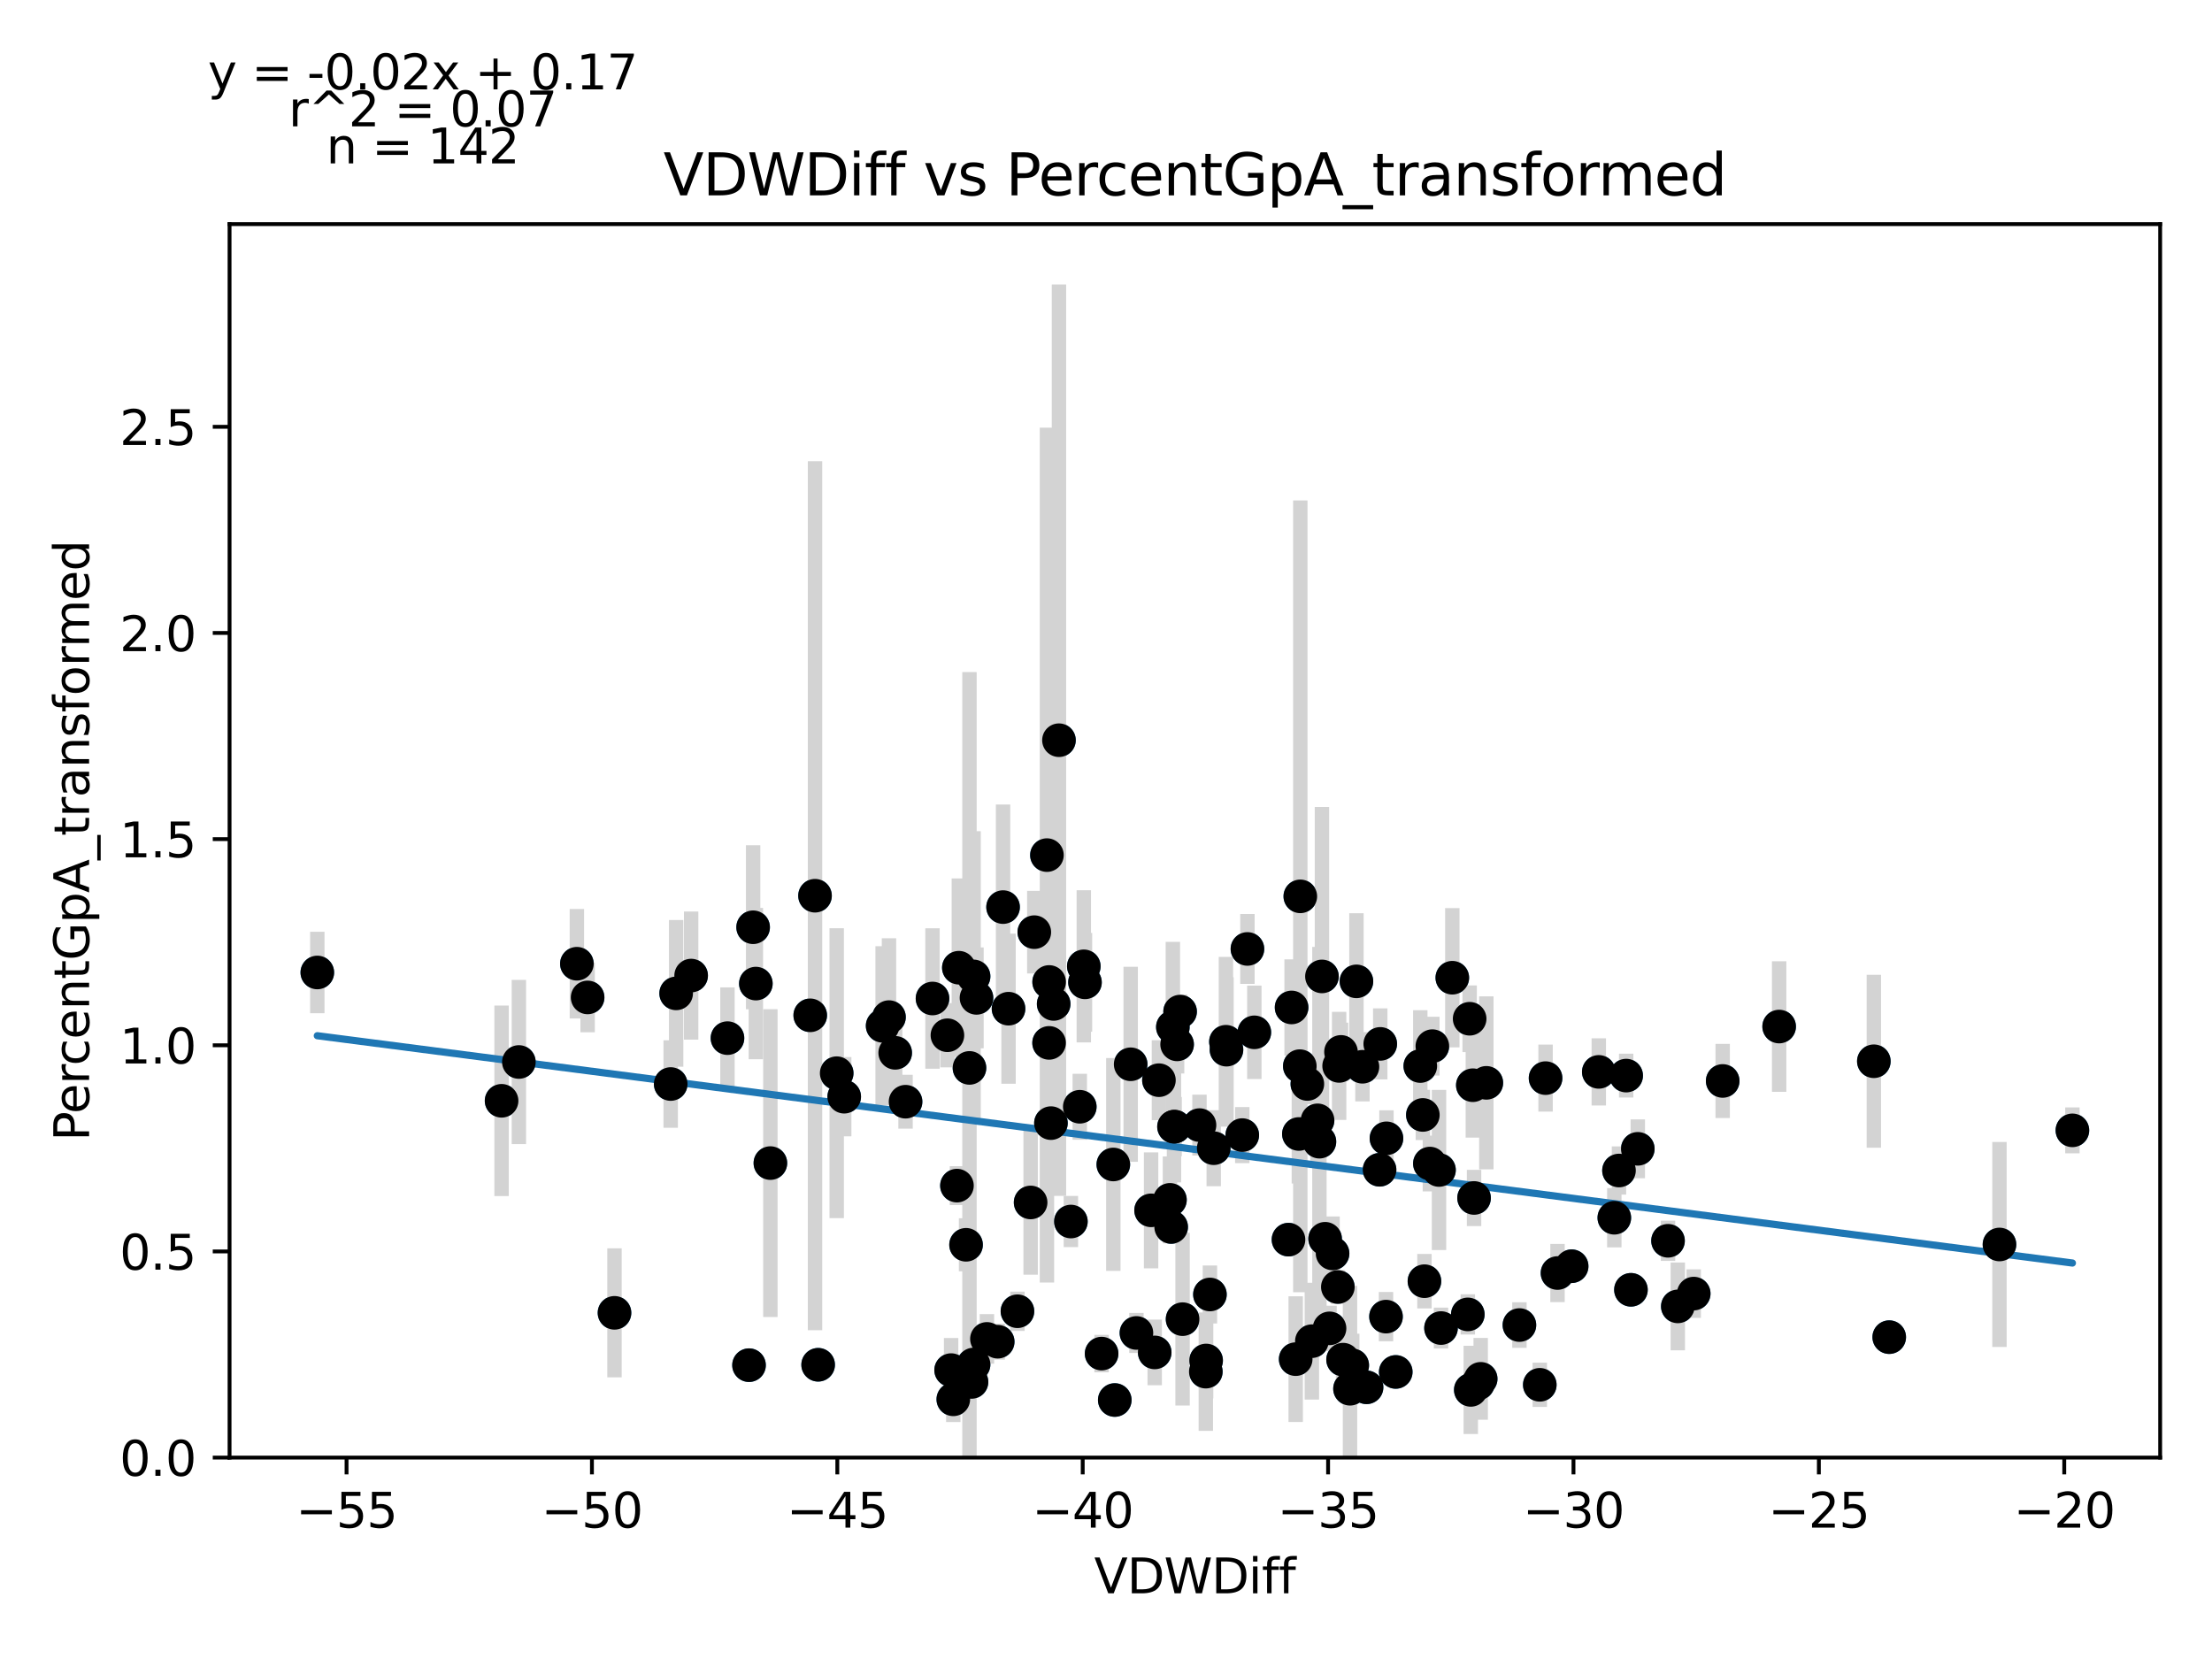 <?xml version="1.0" encoding="utf-8" standalone="no"?>
<!DOCTYPE svg PUBLIC "-//W3C//DTD SVG 1.1//EN"
  "http://www.w3.org/Graphics/SVG/1.1/DTD/svg11.dtd">
<svg xmlns:xlink="http://www.w3.org/1999/xlink" width="460.8pt" height="345.6pt" viewBox="0 0 460.8 345.6" xmlns="http://www.w3.org/2000/svg" version="1.1">
 <defs>
  <style type="text/css">*{stroke-linejoin: round; stroke-linecap: butt}</style>
 </defs>
 <g id="figure_1">
  <g id="patch_1">
   <path d="M 0 345.6 
L 460.8 345.6 
L 460.8 0 
L 0 0 
z
" style="fill: #ffffff"/>
  </g>
  <g id="axes_1">
   <g id="patch_2">
    <path d="M 47.821 303.64 
L 450 303.64 
L 450 46.692 
L 47.821 46.692 
z
" style="fill: #ffffff"/>
   </g>
   <g id="PathCollection_1">
    <defs>
     <path id="mf18c4ada4f" d="M 0 3 
C 0.796 3 1.559 2.684 2.121 2.121 
C 2.684 1.559 3 0.796 3 0 
C 3 -0.796 2.684 -1.559 2.121 -2.121 
C 1.559 -2.684 0.796 -3 0 -3 
C -0.796 -3 -1.559 -2.684 -2.121 -2.121 
C -2.684 -1.559 -3 -0.796 -3 0 
C -3 0.796 -2.684 1.559 -2.121 2.121 
C -1.559 2.684 -0.796 3 0 3 
z
" style="stroke: #1f77b4"/>
    </defs>
    <g clip-path="url(#p3bf86704a2)">
     <use xlink:href="#mf18c4ada4f" x="197.364" y="215.661" style="fill: #1f77b4; stroke: #1f77b4"/>
     <use xlink:href="#mf18c4ada4f" x="199.35" y="246.987" style="fill: #1f77b4; stroke: #1f77b4"/>
     <use xlink:href="#mf18c4ada4f" x="66.102" y="202.585" style="fill: #1f77b4; stroke: #1f77b4"/>
     <use xlink:href="#mf18c4ada4f" x="143.978" y="203.228" style="fill: #1f77b4; stroke: #1f77b4"/>
     <use xlink:href="#mf18c4ada4f" x="245.215" y="217.562" style="fill: #1f77b4; stroke: #1f77b4"/>
     <use xlink:href="#mf18c4ada4f" x="120.175" y="200.762" style="fill: #1f77b4; stroke: #1f77b4"/>
     <use xlink:href="#mf18c4ada4f" x="104.489" y="229.317" style="fill: #1f77b4; stroke: #1f77b4"/>
     <use xlink:href="#mf18c4ada4f" x="108.091" y="221.232" style="fill: #1f77b4; stroke: #1f77b4"/>
     <use xlink:href="#mf18c4ada4f" x="128.011" y="273.487" style="fill: #1f77b4; stroke: #1f77b4"/>
     <use xlink:href="#mf18c4ada4f" x="122.412" y="207.783" style="fill: #1f77b4; stroke: #1f77b4"/>
     <use xlink:href="#mf18c4ada4f" x="156.889" y="193.164" style="fill: #1f77b4; stroke: #1f77b4"/>
     <use xlink:href="#mf18c4ada4f" x="258.791" y="236.46" style="fill: #1f77b4; stroke: #1f77b4"/>
     <use xlink:href="#mf18c4ada4f" x="140.856" y="206.938" style="fill: #1f77b4; stroke: #1f77b4"/>
     <use xlink:href="#mf18c4ada4f" x="170.434" y="284.307" style="fill: #1f77b4; stroke: #1f77b4"/>
     <use xlink:href="#mf18c4ada4f" x="243.722" y="249.952" style="fill: #1f77b4; stroke: #1f77b4"/>
     <use xlink:href="#mf18c4ada4f" x="175.864" y="228.464" style="fill: #1f77b4; stroke: #1f77b4"/>
     <use xlink:href="#mf18c4ada4f" x="218.93" y="233.967" style="fill: #1f77b4; stroke: #1f77b4"/>
     <use xlink:href="#mf18c4ada4f" x="240.546" y="281.733" style="fill: #1f77b4; stroke: #1f77b4"/>
     <use xlink:href="#mf18c4ada4f" x="174.298" y="223.564" style="fill: #1f77b4; stroke: #1f77b4"/>
     <use xlink:href="#mf18c4ada4f" x="194.258" y="208.006" style="fill: #1f77b4; stroke: #1f77b4"/>
     <use xlink:href="#mf18c4ada4f" x="336.291" y="253.681" style="fill: #1f77b4; stroke: #1f77b4"/>
     <use xlink:href="#mf18c4ada4f" x="201.959" y="222.465" style="fill: #1f77b4; stroke: #1f77b4"/>
     <use xlink:href="#mf18c4ada4f" x="157.459" y="204.9" style="fill: #1f77b4; stroke: #1f77b4"/>
     <use xlink:href="#mf18c4ada4f" x="205.596" y="278.919" style="fill: #1f77b4; stroke: #1f77b4"/>
     <use xlink:href="#mf18c4ada4f" x="198.135" y="285.417" style="fill: #1f77b4; stroke: #1f77b4"/>
     <use xlink:href="#mf18c4ada4f" x="244.328" y="213.957" style="fill: #1f77b4; stroke: #1f77b4"/>
     <use xlink:href="#mf18c4ada4f" x="160.486" y="242.292" style="fill: #1f77b4; stroke: #1f77b4"/>
     <use xlink:href="#mf18c4ada4f" x="218.544" y="217.254" style="fill: #1f77b4; stroke: #1f77b4"/>
     <use xlink:href="#mf18c4ada4f" x="288.73" y="274.277" style="fill: #1f77b4; stroke: #1f77b4"/>
     <use xlink:href="#mf18c4ada4f" x="276.045" y="258.057" style="fill: #1f77b4; stroke: #1f77b4"/>
     <use xlink:href="#mf18c4ada4f" x="202.817" y="203.402" style="fill: #1f77b4; stroke: #1f77b4"/>
     <use xlink:href="#mf18c4ada4f" x="169.783" y="186.595" style="fill: #1f77b4; stroke: #1f77b4"/>
     <use xlink:href="#mf18c4ada4f" x="186.487" y="219.323" style="fill: #1f77b4; stroke: #1f77b4"/>
     <use xlink:href="#mf18c4ada4f" x="156.034" y="284.391" style="fill: #1f77b4; stroke: #1f77b4"/>
     <use xlink:href="#mf18c4ada4f" x="151.546" y="216.263" style="fill: #1f77b4; stroke: #1f77b4"/>
     <use xlink:href="#mf18c4ada4f" x="208.958" y="188.966" style="fill: #1f77b4; stroke: #1f77b4"/>
     <use xlink:href="#mf18c4ada4f" x="168.787" y="211.509" style="fill: #1f77b4; stroke: #1f77b4"/>
     <use xlink:href="#mf18c4ada4f" x="201.247" y="259.312" style="fill: #1f77b4; stroke: #1f77b4"/>
     <use xlink:href="#mf18c4ada4f" x="218.095" y="178.135" style="fill: #1f77b4; stroke: #1f77b4"/>
     <use xlink:href="#mf18c4ada4f" x="307.075" y="249.558" style="fill: #1f77b4; stroke: #1f77b4"/>
     <use xlink:href="#mf18c4ada4f" x="299.77" y="243.73" style="fill: #1f77b4; stroke: #1f77b4"/>
     <use xlink:href="#mf18c4ada4f" x="300.189" y="276.658" style="fill: #1f77b4; stroke: #1f77b4"/>
     <use xlink:href="#mf18c4ada4f" x="214.698" y="250.494" style="fill: #1f77b4; stroke: #1f77b4"/>
     <use xlink:href="#mf18c4ada4f" x="277.599" y="261.117" style="fill: #1f77b4; stroke: #1f77b4"/>
     <use xlink:href="#mf18c4ada4f" x="139.717" y="225.821" style="fill: #1f77b4; stroke: #1f77b4"/>
     <use xlink:href="#mf18c4ada4f" x="203.421" y="207.877" style="fill: #1f77b4; stroke: #1f77b4"/>
     <use xlink:href="#mf18c4ada4f" x="270.579" y="236.228" style="fill: #1f77b4; stroke: #1f77b4"/>
     <use xlink:href="#mf18c4ada4f" x="261.302" y="215.052" style="fill: #1f77b4; stroke: #1f77b4"/>
     <use xlink:href="#mf18c4ada4f" x="274.86" y="237.835" style="fill: #1f77b4; stroke: #1f77b4"/>
     <use xlink:href="#mf18c4ada4f" x="188.644" y="229.506" style="fill: #1f77b4; stroke: #1f77b4"/>
     <use xlink:href="#mf18c4ada4f" x="270.878" y="186.726" style="fill: #1f77b4; stroke: #1f77b4"/>
     <use xlink:href="#mf18c4ada4f" x="251.258" y="283.415" style="fill: #1f77b4; stroke: #1f77b4"/>
     <use xlink:href="#mf18c4ada4f" x="185.192" y="211.882" style="fill: #1f77b4; stroke: #1f77b4"/>
     <use xlink:href="#mf18c4ada4f" x="202.381" y="287.884" style="fill: #1f77b4; stroke: #1f77b4"/>
     <use xlink:href="#mf18c4ada4f" x="347.479" y="258.48" style="fill: #1f77b4; stroke: #1f77b4"/>
     <use xlink:href="#mf18c4ada4f" x="278.966" y="222.048" style="fill: #1f77b4; stroke: #1f77b4"/>
     <use xlink:href="#mf18c4ada4f" x="210.096" y="210.129" style="fill: #1f77b4; stroke: #1f77b4"/>
     <use xlink:href="#mf18c4ada4f" x="252.841" y="239.192" style="fill: #1f77b4; stroke: #1f77b4"/>
     <use xlink:href="#mf18c4ada4f" x="232.227" y="291.65" style="fill: #1f77b4; stroke: #1f77b4"/>
     <use xlink:href="#mf18c4ada4f" x="229.484" y="281.981" style="fill: #1f77b4; stroke: #1f77b4"/>
     <use xlink:href="#mf18c4ada4f" x="249.877" y="234.38" style="fill: #1f77b4; stroke: #1f77b4"/>
     <use xlink:href="#mf18c4ada4f" x="224.938" y="230.558" style="fill: #1f77b4; stroke: #1f77b4"/>
     <use xlink:href="#mf18c4ada4f" x="321.97" y="224.592" style="fill: #1f77b4; stroke: #1f77b4"/>
     <use xlink:href="#mf18c4ada4f" x="202.813" y="284.253" style="fill: #1f77b4; stroke: #1f77b4"/>
     <use xlink:href="#mf18c4ada4f" x="255.382" y="217.016" style="fill: #1f77b4; stroke: #1f77b4"/>
     <use xlink:href="#mf18c4ada4f" x="225.777" y="201.3" style="fill: #1f77b4; stroke: #1f77b4"/>
     <use xlink:href="#mf18c4ada4f" x="269.062" y="209.87" style="fill: #1f77b4; stroke: #1f77b4"/>
     <use xlink:href="#mf18c4ada4f" x="298.386" y="217.933" style="fill: #1f77b4; stroke: #1f77b4"/>
     <use xlink:href="#mf18c4ada4f" x="337.264" y="243.841" style="fill: #1f77b4; stroke: #1f77b4"/>
     <use xlink:href="#mf18c4ada4f" x="296.407" y="232.263" style="fill: #1f77b4; stroke: #1f77b4"/>
     <use xlink:href="#mf18c4ada4f" x="282.57" y="204.435" style="fill: #1f77b4; stroke: #1f77b4"/>
     <use xlink:href="#mf18c4ada4f" x="251.196" y="285.74" style="fill: #1f77b4; stroke: #1f77b4"/>
     <use xlink:href="#mf18c4ada4f" x="273.286" y="279.393" style="fill: #1f77b4; stroke: #1f77b4"/>
     <use xlink:href="#mf18c4ada4f" x="211.953" y="273.159" style="fill: #1f77b4; stroke: #1f77b4"/>
     <use xlink:href="#mf18c4ada4f" x="239.791" y="252.137" style="fill: #1f77b4; stroke: #1f77b4"/>
     <use xlink:href="#mf18c4ada4f" x="219.499" y="209.138" style="fill: #1f77b4; stroke: #1f77b4"/>
     <use xlink:href="#mf18c4ada4f" x="243.977" y="255.604" style="fill: #1f77b4; stroke: #1f77b4"/>
     <use xlink:href="#mf18c4ada4f" x="231.923" y="242.582" style="fill: #1f77b4; stroke: #1f77b4"/>
     <use xlink:href="#mf18c4ada4f" x="198.59" y="291.504" style="fill: #1f77b4; stroke: #1f77b4"/>
     <use xlink:href="#mf18c4ada4f" x="281.698" y="284.42" style="fill: #1f77b4; stroke: #1f77b4"/>
     <use xlink:href="#mf18c4ada4f" x="288.826" y="237.133" style="fill: #1f77b4; stroke: #1f77b4"/>
     <use xlink:href="#mf18c4ada4f" x="283.823" y="222.226" style="fill: #1f77b4; stroke: #1f77b4"/>
     <use xlink:href="#mf18c4ada4f" x="215.465" y="194.186" style="fill: #1f77b4; stroke: #1f77b4"/>
     <use xlink:href="#mf18c4ada4f" x="279.787" y="283.24" style="fill: #1f77b4; stroke: #1f77b4"/>
     <use xlink:href="#mf18c4ada4f" x="287.389" y="243.684" style="fill: #1f77b4; stroke: #1f77b4"/>
     <use xlink:href="#mf18c4ada4f" x="199.746" y="201.591" style="fill: #1f77b4; stroke: #1f77b4"/>
     <use xlink:href="#mf18c4ada4f" x="244.697" y="234.693" style="fill: #1f77b4; stroke: #1f77b4"/>
     <use xlink:href="#mf18c4ada4f" x="220.602" y="154.199" style="fill: #1f77b4; stroke: #1f77b4"/>
     <use xlink:href="#mf18c4ada4f" x="306.154" y="212.224" style="fill: #1f77b4; stroke: #1f77b4"/>
     <use xlink:href="#mf18c4ada4f" x="290.76" y="285.799" style="fill: #1f77b4; stroke: #1f77b4"/>
     <use xlink:href="#mf18c4ada4f" x="183.868" y="213.697" style="fill: #1f77b4; stroke: #1f77b4"/>
     <use xlink:href="#mf18c4ada4f" x="416.527" y="259.249" style="fill: #1f77b4; stroke: #1f77b4"/>
     <use xlink:href="#mf18c4ada4f" x="244.565" y="234.713" style="fill: #1f77b4; stroke: #1f77b4"/>
     <use xlink:href="#mf18c4ada4f" x="207.839" y="279.505" style="fill: #1f77b4; stroke: #1f77b4"/>
     <use xlink:href="#mf18c4ada4f" x="297.871" y="242.392" style="fill: #1f77b4; stroke: #1f77b4"/>
     <use xlink:href="#mf18c4ada4f" x="268.416" y="258.239" style="fill: #1f77b4; stroke: #1f77b4"/>
     <use xlink:href="#mf18c4ada4f" x="246.353" y="274.806" style="fill: #1f77b4; stroke: #1f77b4"/>
     <use xlink:href="#mf18c4ada4f" x="252.05" y="269.664" style="fill: #1f77b4; stroke: #1f77b4"/>
     <use xlink:href="#mf18c4ada4f" x="245.838" y="210.732" style="fill: #1f77b4; stroke: #1f77b4"/>
     <use xlink:href="#mf18c4ada4f" x="241.426" y="225.023" style="fill: #1f77b4; stroke: #1f77b4"/>
     <use xlink:href="#mf18c4ada4f" x="276.966" y="276.721" style="fill: #1f77b4; stroke: #1f77b4"/>
     <use xlink:href="#mf18c4ada4f" x="255.499" y="218.667" style="fill: #1f77b4; stroke: #1f77b4"/>
     <use xlink:href="#mf18c4ada4f" x="306.817" y="226.071" style="fill: #1f77b4; stroke: #1f77b4"/>
     <use xlink:href="#mf18c4ada4f" x="235.54" y="221.709" style="fill: #1f77b4; stroke: #1f77b4"/>
     <use xlink:href="#mf18c4ada4f" x="296.737" y="266.896" style="fill: #1f77b4; stroke: #1f77b4"/>
     <use xlink:href="#mf18c4ada4f" x="352.834" y="269.477" style="fill: #1f77b4; stroke: #1f77b4"/>
     <use xlink:href="#mf18c4ada4f" x="287.533" y="217.462" style="fill: #1f77b4; stroke: #1f77b4"/>
     <use xlink:href="#mf18c4ada4f" x="327.404" y="263.777" style="fill: #1f77b4; stroke: #1f77b4"/>
     <use xlink:href="#mf18c4ada4f" x="269.914" y="283.135" style="fill: #1f77b4; stroke: #1f77b4"/>
     <use xlink:href="#mf18c4ada4f" x="226.021" y="204.64" style="fill: #1f77b4; stroke: #1f77b4"/>
     <use xlink:href="#mf18c4ada4f" x="259.864" y="197.683" style="fill: #1f77b4; stroke: #1f77b4"/>
     <use xlink:href="#mf18c4ada4f" x="275.387" y="203.406" style="fill: #1f77b4; stroke: #1f77b4"/>
     <use xlink:href="#mf18c4ada4f" x="341.184" y="239.321" style="fill: #1f77b4; stroke: #1f77b4"/>
     <use xlink:href="#mf18c4ada4f" x="358.868" y="225.182" style="fill: #1f77b4; stroke: #1f77b4"/>
     <use xlink:href="#mf18c4ada4f" x="333.056" y="223.294" style="fill: #1f77b4; stroke: #1f77b4"/>
     <use xlink:href="#mf18c4ada4f" x="223.087" y="254.468" style="fill: #1f77b4; stroke: #1f77b4"/>
     <use xlink:href="#mf18c4ada4f" x="274.472" y="233.386" style="fill: #1f77b4; stroke: #1f77b4"/>
     <use xlink:href="#mf18c4ada4f" x="316.522" y="276.031" style="fill: #1f77b4; stroke: #1f77b4"/>
     <use xlink:href="#mf18c4ada4f" x="324.456" y="265.194" style="fill: #1f77b4; stroke: #1f77b4"/>
     <use xlink:href="#mf18c4ada4f" x="279.353" y="219.131" style="fill: #1f77b4; stroke: #1f77b4"/>
     <use xlink:href="#mf18c4ada4f" x="320.766" y="288.48" style="fill: #1f77b4; stroke: #1f77b4"/>
     <use xlink:href="#mf18c4ada4f" x="278.698" y="268.105" style="fill: #1f77b4; stroke: #1f77b4"/>
     <use xlink:href="#mf18c4ada4f" x="284.679" y="289.002" style="fill: #1f77b4; stroke: #1f77b4"/>
     <use xlink:href="#mf18c4ada4f" x="431.719" y="235.472" style="fill: #1f77b4; stroke: #1f77b4"/>
     <use xlink:href="#mf18c4ada4f" x="338.762" y="224.068" style="fill: #1f77b4; stroke: #1f77b4"/>
     <use xlink:href="#mf18c4ada4f" x="390.356" y="221.079" style="fill: #1f77b4; stroke: #1f77b4"/>
     <use xlink:href="#mf18c4ada4f" x="236.739" y="277.678" style="fill: #1f77b4; stroke: #1f77b4"/>
     <use xlink:href="#mf18c4ada4f" x="309.631" y="225.575" style="fill: #1f77b4; stroke: #1f77b4"/>
     <use xlink:href="#mf18c4ada4f" x="349.518" y="272.146" style="fill: #1f77b4; stroke: #1f77b4"/>
     <use xlink:href="#mf18c4ada4f" x="218.554" y="204.563" style="fill: #1f77b4; stroke: #1f77b4"/>
     <use xlink:href="#mf18c4ada4f" x="295.871" y="222.075" style="fill: #1f77b4; stroke: #1f77b4"/>
     <use xlink:href="#mf18c4ada4f" x="393.561" y="278.552" style="fill: #1f77b4; stroke: #1f77b4"/>
     <use xlink:href="#mf18c4ada4f" x="339.755" y="268.691" style="fill: #1f77b4; stroke: #1f77b4"/>
     <use xlink:href="#mf18c4ada4f" x="308.454" y="287.236" style="fill: #1f77b4; stroke: #1f77b4"/>
     <use xlink:href="#mf18c4ada4f" x="272.346" y="225.809" style="fill: #1f77b4; stroke: #1f77b4"/>
     <use xlink:href="#mf18c4ada4f" x="305.773" y="273.813" style="fill: #1f77b4; stroke: #1f77b4"/>
     <use xlink:href="#mf18c4ada4f" x="306.392" y="289.542" style="fill: #1f77b4; stroke: #1f77b4"/>
     <use xlink:href="#mf18c4ada4f" x="302.543" y="203.678" style="fill: #1f77b4; stroke: #1f77b4"/>
     <use xlink:href="#mf18c4ada4f" x="281.231" y="289.301" style="fill: #1f77b4; stroke: #1f77b4"/>
     <use xlink:href="#mf18c4ada4f" x="307.889" y="288.214" style="fill: #1f77b4; stroke: #1f77b4"/>
     <use xlink:href="#mf18c4ada4f" x="370.629" y="213.85" style="fill: #1f77b4; stroke: #1f77b4"/>
     <use xlink:href="#mf18c4ada4f" x="270.775" y="222.099" style="fill: #1f77b4; stroke: #1f77b4"/>
    </g>
   </g>
   <g id="matplotlib.axis_1">
    <g id="xtick_1">
     <g id="line2d_1">
      <defs>
       <path id="m62b8b6f448" d="M 0 0 
L 0 3.5 
" style="stroke: #000000; stroke-width: 0.8"/>
      </defs>
      <g>
       <use xlink:href="#m62b8b6f448" x="72.193" y="303.64" style="stroke: #000000; stroke-width: 0.8"/>
      </g>
     </g>
     <g id="text_1">
      <!-- −55 -->
      <g transform="translate(61.641 318.238)scale(0.1 -0.1)">
       <defs>
        <path id="DejaVuSans-2212" d="M 678 2272 
L 4684 2272 
L 4684 1741 
L 678 1741 
L 678 2272 
z
" transform="scale(0.016)"/>
        <path id="DejaVuSans-35" d="M 691 4666 
L 3169 4666 
L 3169 4134 
L 1269 4134 
L 1269 2991 
Q 1406 3038 1543 3061 
Q 1681 3084 1819 3084 
Q 2600 3084 3056 2656 
Q 3513 2228 3513 1497 
Q 3513 744 3044 326 
Q 2575 -91 1722 -91 
Q 1428 -91 1123 -41 
Q 819 9 494 109 
L 494 744 
Q 775 591 1075 516 
Q 1375 441 1709 441 
Q 2250 441 2565 725 
Q 2881 1009 2881 1497 
Q 2881 1984 2565 2268 
Q 2250 2553 1709 2553 
Q 1456 2553 1204 2497 
Q 953 2441 691 2322 
L 691 4666 
z
" transform="scale(0.016)"/>
       </defs>
       <use xlink:href="#DejaVuSans-2212"/>
       <use xlink:href="#DejaVuSans-35" x="83.789"/>
       <use xlink:href="#DejaVuSans-35" x="147.412"/>
      </g>
     </g>
    </g>
    <g id="xtick_2">
     <g id="line2d_2">
      <g>
       <use xlink:href="#m62b8b6f448" x="123.311" y="303.64" style="stroke: #000000; stroke-width: 0.8"/>
      </g>
     </g>
     <g id="text_2">
      <!-- −50 -->
      <g transform="translate(112.759 318.238)scale(0.1 -0.1)">
       <defs>
        <path id="DejaVuSans-30" d="M 2034 4250 
Q 1547 4250 1301 3770 
Q 1056 3291 1056 2328 
Q 1056 1369 1301 889 
Q 1547 409 2034 409 
Q 2525 409 2770 889 
Q 3016 1369 3016 2328 
Q 3016 3291 2770 3770 
Q 2525 4250 2034 4250 
z
M 2034 4750 
Q 2819 4750 3233 4129 
Q 3647 3509 3647 2328 
Q 3647 1150 3233 529 
Q 2819 -91 2034 -91 
Q 1250 -91 836 529 
Q 422 1150 422 2328 
Q 422 3509 836 4129 
Q 1250 4750 2034 4750 
z
" transform="scale(0.016)"/>
       </defs>
       <use xlink:href="#DejaVuSans-2212"/>
       <use xlink:href="#DejaVuSans-35" x="83.789"/>
       <use xlink:href="#DejaVuSans-30" x="147.412"/>
      </g>
     </g>
    </g>
    <g id="xtick_3">
     <g id="line2d_3">
      <g>
       <use xlink:href="#m62b8b6f448" x="174.429" y="303.64" style="stroke: #000000; stroke-width: 0.8"/>
      </g>
     </g>
     <g id="text_3">
      <!-- −45 -->
      <g transform="translate(163.877 318.238)scale(0.1 -0.1)">
       <defs>
        <path id="DejaVuSans-34" d="M 2419 4116 
L 825 1625 
L 2419 1625 
L 2419 4116 
z
M 2253 4666 
L 3047 4666 
L 3047 1625 
L 3713 1625 
L 3713 1100 
L 3047 1100 
L 3047 0 
L 2419 0 
L 2419 1100 
L 313 1100 
L 313 1709 
L 2253 4666 
z
" transform="scale(0.016)"/>
       </defs>
       <use xlink:href="#DejaVuSans-2212"/>
       <use xlink:href="#DejaVuSans-34" x="83.789"/>
       <use xlink:href="#DejaVuSans-35" x="147.412"/>
      </g>
     </g>
    </g>
    <g id="xtick_4">
     <g id="line2d_4">
      <g>
       <use xlink:href="#m62b8b6f448" x="225.548" y="303.64" style="stroke: #000000; stroke-width: 0.8"/>
      </g>
     </g>
     <g id="text_4">
      <!-- −40 -->
      <g transform="translate(214.995 318.238)scale(0.1 -0.1)">
       <use xlink:href="#DejaVuSans-2212"/>
       <use xlink:href="#DejaVuSans-34" x="83.789"/>
       <use xlink:href="#DejaVuSans-30" x="147.412"/>
      </g>
     </g>
    </g>
    <g id="xtick_5">
     <g id="line2d_5">
      <g>
       <use xlink:href="#m62b8b6f448" x="276.666" y="303.64" style="stroke: #000000; stroke-width: 0.8"/>
      </g>
     </g>
     <g id="text_5">
      <!-- −35 -->
      <g transform="translate(266.113 318.238)scale(0.1 -0.1)">
       <defs>
        <path id="DejaVuSans-33" d="M 2597 2516 
Q 3050 2419 3304 2112 
Q 3559 1806 3559 1356 
Q 3559 666 3084 287 
Q 2609 -91 1734 -91 
Q 1441 -91 1130 -33 
Q 819 25 488 141 
L 488 750 
Q 750 597 1062 519 
Q 1375 441 1716 441 
Q 2309 441 2620 675 
Q 2931 909 2931 1356 
Q 2931 1769 2642 2001 
Q 2353 2234 1838 2234 
L 1294 2234 
L 1294 2753 
L 1863 2753 
Q 2328 2753 2575 2939 
Q 2822 3125 2822 3475 
Q 2822 3834 2567 4026 
Q 2313 4219 1838 4219 
Q 1578 4219 1281 4162 
Q 984 4106 628 3988 
L 628 4550 
Q 988 4650 1302 4700 
Q 1616 4750 1894 4750 
Q 2613 4750 3031 4423 
Q 3450 4097 3450 3541 
Q 3450 3153 3228 2886 
Q 3006 2619 2597 2516 
z
" transform="scale(0.016)"/>
       </defs>
       <use xlink:href="#DejaVuSans-2212"/>
       <use xlink:href="#DejaVuSans-33" x="83.789"/>
       <use xlink:href="#DejaVuSans-35" x="147.412"/>
      </g>
     </g>
    </g>
    <g id="xtick_6">
     <g id="line2d_6">
      <g>
       <use xlink:href="#m62b8b6f448" x="327.784" y="303.64" style="stroke: #000000; stroke-width: 0.8"/>
      </g>
     </g>
     <g id="text_6">
      <!-- −30 -->
      <g transform="translate(317.231 318.238)scale(0.1 -0.1)">
       <use xlink:href="#DejaVuSans-2212"/>
       <use xlink:href="#DejaVuSans-33" x="83.789"/>
       <use xlink:href="#DejaVuSans-30" x="147.412"/>
      </g>
     </g>
    </g>
    <g id="xtick_7">
     <g id="line2d_7">
      <g>
       <use xlink:href="#m62b8b6f448" x="378.902" y="303.64" style="stroke: #000000; stroke-width: 0.8"/>
      </g>
     </g>
     <g id="text_7">
      <!-- −25 -->
      <g transform="translate(368.35 318.238)scale(0.1 -0.1)">
       <defs>
        <path id="DejaVuSans-32" d="M 1228 531 
L 3431 531 
L 3431 0 
L 469 0 
L 469 531 
Q 828 903 1448 1529 
Q 2069 2156 2228 2338 
Q 2531 2678 2651 2914 
Q 2772 3150 2772 3378 
Q 2772 3750 2511 3984 
Q 2250 4219 1831 4219 
Q 1534 4219 1204 4116 
Q 875 4013 500 3803 
L 500 4441 
Q 881 4594 1212 4672 
Q 1544 4750 1819 4750 
Q 2544 4750 2975 4387 
Q 3406 4025 3406 3419 
Q 3406 3131 3298 2873 
Q 3191 2616 2906 2266 
Q 2828 2175 2409 1742 
Q 1991 1309 1228 531 
z
" transform="scale(0.016)"/>
       </defs>
       <use xlink:href="#DejaVuSans-2212"/>
       <use xlink:href="#DejaVuSans-32" x="83.789"/>
       <use xlink:href="#DejaVuSans-35" x="147.412"/>
      </g>
     </g>
    </g>
    <g id="xtick_8">
     <g id="line2d_8">
      <g>
       <use xlink:href="#m62b8b6f448" x="430.02" y="303.64" style="stroke: #000000; stroke-width: 0.8"/>
      </g>
     </g>
     <g id="text_8">
      <!-- −20 -->
      <g transform="translate(419.468 318.238)scale(0.1 -0.1)">
       <use xlink:href="#DejaVuSans-2212"/>
       <use xlink:href="#DejaVuSans-32" x="83.789"/>
       <use xlink:href="#DejaVuSans-30" x="147.412"/>
      </g>
     </g>
    </g>
    <g id="text_9">
     <!-- VDWDiff -->
     <g transform="translate(227.937 331.917)scale(0.1 -0.1)">
      <defs>
       <path id="DejaVuSans-56" d="M 1831 0 
L 50 4666 
L 709 4666 
L 2188 738 
L 3669 4666 
L 4325 4666 
L 2547 0 
L 1831 0 
z
" transform="scale(0.016)"/>
       <path id="DejaVuSans-44" d="M 1259 4147 
L 1259 519 
L 2022 519 
Q 2988 519 3436 956 
Q 3884 1394 3884 2338 
Q 3884 3275 3436 3711 
Q 2988 4147 2022 4147 
L 1259 4147 
z
M 628 4666 
L 1925 4666 
Q 3281 4666 3915 4102 
Q 4550 3538 4550 2338 
Q 4550 1131 3912 565 
Q 3275 0 1925 0 
L 628 0 
L 628 4666 
z
" transform="scale(0.016)"/>
       <path id="DejaVuSans-57" d="M 213 4666 
L 850 4666 
L 1831 722 
L 2809 4666 
L 3519 4666 
L 4500 722 
L 5478 4666 
L 6119 4666 
L 4947 0 
L 4153 0 
L 3169 4050 
L 2175 0 
L 1381 0 
L 213 4666 
z
" transform="scale(0.016)"/>
       <path id="DejaVuSans-69" d="M 603 3500 
L 1178 3500 
L 1178 0 
L 603 0 
L 603 3500 
z
M 603 4863 
L 1178 4863 
L 1178 4134 
L 603 4134 
L 603 4863 
z
" transform="scale(0.016)"/>
       <path id="DejaVuSans-66" d="M 2375 4863 
L 2375 4384 
L 1825 4384 
Q 1516 4384 1395 4259 
Q 1275 4134 1275 3809 
L 1275 3500 
L 2222 3500 
L 2222 3053 
L 1275 3053 
L 1275 0 
L 697 0 
L 697 3053 
L 147 3053 
L 147 3500 
L 697 3500 
L 697 3744 
Q 697 4328 969 4595 
Q 1241 4863 1831 4863 
L 2375 4863 
z
" transform="scale(0.016)"/>
      </defs>
      <use xlink:href="#DejaVuSans-56"/>
      <use xlink:href="#DejaVuSans-44" x="68.408"/>
      <use xlink:href="#DejaVuSans-57" x="145.41"/>
      <use xlink:href="#DejaVuSans-44" x="244.287"/>
      <use xlink:href="#DejaVuSans-69" x="321.289"/>
      <use xlink:href="#DejaVuSans-66" x="349.072"/>
      <use xlink:href="#DejaVuSans-66" x="384.277"/>
     </g>
    </g>
   </g>
   <g id="matplotlib.axis_2">
    <g id="ytick_1">
     <g id="line2d_9">
      <defs>
       <path id="m7be4e5a619" d="M 0 0 
L -3.5 0 
" style="stroke: #000000; stroke-width: 0.8"/>
      </defs>
      <g>
       <use xlink:href="#m7be4e5a619" x="47.821" y="303.64" style="stroke: #000000; stroke-width: 0.8"/>
      </g>
     </g>
     <g id="text_10">
      <!-- 0.0 -->
      <g transform="translate(24.918 307.439)scale(0.1 -0.1)">
       <defs>
        <path id="DejaVuSans-2e" d="M 684 794 
L 1344 794 
L 1344 0 
L 684 0 
L 684 794 
z
" transform="scale(0.016)"/>
       </defs>
       <use xlink:href="#DejaVuSans-30"/>
       <use xlink:href="#DejaVuSans-2e" x="63.623"/>
       <use xlink:href="#DejaVuSans-30" x="95.41"/>
      </g>
     </g>
    </g>
    <g id="ytick_2">
     <g id="line2d_10">
      <g>
       <use xlink:href="#m7be4e5a619" x="47.821" y="260.693" style="stroke: #000000; stroke-width: 0.8"/>
      </g>
     </g>
     <g id="text_11">
      <!-- 0.5 -->
      <g transform="translate(24.918 264.493)scale(0.1 -0.1)">
       <use xlink:href="#DejaVuSans-30"/>
       <use xlink:href="#DejaVuSans-2e" x="63.623"/>
       <use xlink:href="#DejaVuSans-35" x="95.41"/>
      </g>
     </g>
    </g>
    <g id="ytick_3">
     <g id="line2d_11">
      <g>
       <use xlink:href="#m7be4e5a619" x="47.821" y="217.747" style="stroke: #000000; stroke-width: 0.8"/>
      </g>
     </g>
     <g id="text_12">
      <!-- 1.0 -->
      <g transform="translate(24.918 221.546)scale(0.1 -0.1)">
       <defs>
        <path id="DejaVuSans-31" d="M 794 531 
L 1825 531 
L 1825 4091 
L 703 3866 
L 703 4441 
L 1819 4666 
L 2450 4666 
L 2450 531 
L 3481 531 
L 3481 0 
L 794 0 
L 794 531 
z
" transform="scale(0.016)"/>
       </defs>
       <use xlink:href="#DejaVuSans-31"/>
       <use xlink:href="#DejaVuSans-2e" x="63.623"/>
       <use xlink:href="#DejaVuSans-30" x="95.41"/>
      </g>
     </g>
    </g>
    <g id="ytick_4">
     <g id="line2d_12">
      <g>
       <use xlink:href="#m7be4e5a619" x="47.821" y="174.8" style="stroke: #000000; stroke-width: 0.8"/>
      </g>
     </g>
     <g id="text_13">
      <!-- 1.5 -->
      <g transform="translate(24.918 178.599)scale(0.1 -0.1)">
       <use xlink:href="#DejaVuSans-31"/>
       <use xlink:href="#DejaVuSans-2e" x="63.623"/>
       <use xlink:href="#DejaVuSans-35" x="95.41"/>
      </g>
     </g>
    </g>
    <g id="ytick_5">
     <g id="line2d_13">
      <g>
       <use xlink:href="#m7be4e5a619" x="47.821" y="131.853" style="stroke: #000000; stroke-width: 0.8"/>
      </g>
     </g>
     <g id="text_14">
      <!-- 2.0 -->
      <g transform="translate(24.918 135.653)scale(0.1 -0.1)">
       <use xlink:href="#DejaVuSans-32"/>
       <use xlink:href="#DejaVuSans-2e" x="63.623"/>
       <use xlink:href="#DejaVuSans-30" x="95.41"/>
      </g>
     </g>
    </g>
    <g id="ytick_6">
     <g id="line2d_14">
      <g>
       <use xlink:href="#m7be4e5a619" x="47.821" y="88.907" style="stroke: #000000; stroke-width: 0.8"/>
      </g>
     </g>
     <g id="text_15">
      <!-- 2.5 -->
      <g transform="translate(24.918 92.706)scale(0.1 -0.1)">
       <use xlink:href="#DejaVuSans-32"/>
       <use xlink:href="#DejaVuSans-2e" x="63.623"/>
       <use xlink:href="#DejaVuSans-35" x="95.41"/>
      </g>
     </g>
    </g>
    <g id="text_16">
     <!-- PercentGpA_transformed -->
     <g transform="translate(18.56 237.704)rotate(-90)scale(0.1 -0.1)">
      <defs>
       <path id="DejaVuSans-50" d="M 1259 4147 
L 1259 2394 
L 2053 2394 
Q 2494 2394 2734 2622 
Q 2975 2850 2975 3272 
Q 2975 3691 2734 3919 
Q 2494 4147 2053 4147 
L 1259 4147 
z
M 628 4666 
L 2053 4666 
Q 2838 4666 3239 4311 
Q 3641 3956 3641 3272 
Q 3641 2581 3239 2228 
Q 2838 1875 2053 1875 
L 1259 1875 
L 1259 0 
L 628 0 
L 628 4666 
z
" transform="scale(0.016)"/>
       <path id="DejaVuSans-65" d="M 3597 1894 
L 3597 1613 
L 953 1613 
Q 991 1019 1311 708 
Q 1631 397 2203 397 
Q 2534 397 2845 478 
Q 3156 559 3463 722 
L 3463 178 
Q 3153 47 2828 -22 
Q 2503 -91 2169 -91 
Q 1331 -91 842 396 
Q 353 884 353 1716 
Q 353 2575 817 3079 
Q 1281 3584 2069 3584 
Q 2775 3584 3186 3129 
Q 3597 2675 3597 1894 
z
M 3022 2063 
Q 3016 2534 2758 2815 
Q 2500 3097 2075 3097 
Q 1594 3097 1305 2825 
Q 1016 2553 972 2059 
L 3022 2063 
z
" transform="scale(0.016)"/>
       <path id="DejaVuSans-72" d="M 2631 2963 
Q 2534 3019 2420 3045 
Q 2306 3072 2169 3072 
Q 1681 3072 1420 2755 
Q 1159 2438 1159 1844 
L 1159 0 
L 581 0 
L 581 3500 
L 1159 3500 
L 1159 2956 
Q 1341 3275 1631 3429 
Q 1922 3584 2338 3584 
Q 2397 3584 2469 3576 
Q 2541 3569 2628 3553 
L 2631 2963 
z
" transform="scale(0.016)"/>
       <path id="DejaVuSans-63" d="M 3122 3366 
L 3122 2828 
Q 2878 2963 2633 3030 
Q 2388 3097 2138 3097 
Q 1578 3097 1268 2742 
Q 959 2388 959 1747 
Q 959 1106 1268 751 
Q 1578 397 2138 397 
Q 2388 397 2633 464 
Q 2878 531 3122 666 
L 3122 134 
Q 2881 22 2623 -34 
Q 2366 -91 2075 -91 
Q 1284 -91 818 406 
Q 353 903 353 1747 
Q 353 2603 823 3093 
Q 1294 3584 2113 3584 
Q 2378 3584 2631 3529 
Q 2884 3475 3122 3366 
z
" transform="scale(0.016)"/>
       <path id="DejaVuSans-6e" d="M 3513 2113 
L 3513 0 
L 2938 0 
L 2938 2094 
Q 2938 2591 2744 2837 
Q 2550 3084 2163 3084 
Q 1697 3084 1428 2787 
Q 1159 2491 1159 1978 
L 1159 0 
L 581 0 
L 581 3500 
L 1159 3500 
L 1159 2956 
Q 1366 3272 1645 3428 
Q 1925 3584 2291 3584 
Q 2894 3584 3203 3211 
Q 3513 2838 3513 2113 
z
" transform="scale(0.016)"/>
       <path id="DejaVuSans-74" d="M 1172 4494 
L 1172 3500 
L 2356 3500 
L 2356 3053 
L 1172 3053 
L 1172 1153 
Q 1172 725 1289 603 
Q 1406 481 1766 481 
L 2356 481 
L 2356 0 
L 1766 0 
Q 1100 0 847 248 
Q 594 497 594 1153 
L 594 3053 
L 172 3053 
L 172 3500 
L 594 3500 
L 594 4494 
L 1172 4494 
z
" transform="scale(0.016)"/>
       <path id="DejaVuSans-47" d="M 3809 666 
L 3809 1919 
L 2778 1919 
L 2778 2438 
L 4434 2438 
L 4434 434 
Q 4069 175 3628 42 
Q 3188 -91 2688 -91 
Q 1594 -91 976 548 
Q 359 1188 359 2328 
Q 359 3472 976 4111 
Q 1594 4750 2688 4750 
Q 3144 4750 3555 4637 
Q 3966 4525 4313 4306 
L 4313 3634 
Q 3963 3931 3569 4081 
Q 3175 4231 2741 4231 
Q 1884 4231 1454 3753 
Q 1025 3275 1025 2328 
Q 1025 1384 1454 906 
Q 1884 428 2741 428 
Q 3075 428 3337 486 
Q 3600 544 3809 666 
z
" transform="scale(0.016)"/>
       <path id="DejaVuSans-70" d="M 1159 525 
L 1159 -1331 
L 581 -1331 
L 581 3500 
L 1159 3500 
L 1159 2969 
Q 1341 3281 1617 3432 
Q 1894 3584 2278 3584 
Q 2916 3584 3314 3078 
Q 3713 2572 3713 1747 
Q 3713 922 3314 415 
Q 2916 -91 2278 -91 
Q 1894 -91 1617 61 
Q 1341 213 1159 525 
z
M 3116 1747 
Q 3116 2381 2855 2742 
Q 2594 3103 2138 3103 
Q 1681 3103 1420 2742 
Q 1159 2381 1159 1747 
Q 1159 1113 1420 752 
Q 1681 391 2138 391 
Q 2594 391 2855 752 
Q 3116 1113 3116 1747 
z
" transform="scale(0.016)"/>
       <path id="DejaVuSans-41" d="M 2188 4044 
L 1331 1722 
L 3047 1722 
L 2188 4044 
z
M 1831 4666 
L 2547 4666 
L 4325 0 
L 3669 0 
L 3244 1197 
L 1141 1197 
L 716 0 
L 50 0 
L 1831 4666 
z
" transform="scale(0.016)"/>
       <path id="DejaVuSans-5f" d="M 3263 -1063 
L 3263 -1509 
L -63 -1509 
L -63 -1063 
L 3263 -1063 
z
" transform="scale(0.016)"/>
       <path id="DejaVuSans-61" d="M 2194 1759 
Q 1497 1759 1228 1600 
Q 959 1441 959 1056 
Q 959 750 1161 570 
Q 1363 391 1709 391 
Q 2188 391 2477 730 
Q 2766 1069 2766 1631 
L 2766 1759 
L 2194 1759 
z
M 3341 1997 
L 3341 0 
L 2766 0 
L 2766 531 
Q 2569 213 2275 61 
Q 1981 -91 1556 -91 
Q 1019 -91 701 211 
Q 384 513 384 1019 
Q 384 1609 779 1909 
Q 1175 2209 1959 2209 
L 2766 2209 
L 2766 2266 
Q 2766 2663 2505 2880 
Q 2244 3097 1772 3097 
Q 1472 3097 1187 3025 
Q 903 2953 641 2809 
L 641 3341 
Q 956 3463 1253 3523 
Q 1550 3584 1831 3584 
Q 2591 3584 2966 3190 
Q 3341 2797 3341 1997 
z
" transform="scale(0.016)"/>
       <path id="DejaVuSans-73" d="M 2834 3397 
L 2834 2853 
Q 2591 2978 2328 3040 
Q 2066 3103 1784 3103 
Q 1356 3103 1142 2972 
Q 928 2841 928 2578 
Q 928 2378 1081 2264 
Q 1234 2150 1697 2047 
L 1894 2003 
Q 2506 1872 2764 1633 
Q 3022 1394 3022 966 
Q 3022 478 2636 193 
Q 2250 -91 1575 -91 
Q 1294 -91 989 -36 
Q 684 19 347 128 
L 347 722 
Q 666 556 975 473 
Q 1284 391 1588 391 
Q 1994 391 2212 530 
Q 2431 669 2431 922 
Q 2431 1156 2273 1281 
Q 2116 1406 1581 1522 
L 1381 1569 
Q 847 1681 609 1914 
Q 372 2147 372 2553 
Q 372 3047 722 3315 
Q 1072 3584 1716 3584 
Q 2034 3584 2315 3537 
Q 2597 3491 2834 3397 
z
" transform="scale(0.016)"/>
       <path id="DejaVuSans-6f" d="M 1959 3097 
Q 1497 3097 1228 2736 
Q 959 2375 959 1747 
Q 959 1119 1226 758 
Q 1494 397 1959 397 
Q 2419 397 2687 759 
Q 2956 1122 2956 1747 
Q 2956 2369 2687 2733 
Q 2419 3097 1959 3097 
z
M 1959 3584 
Q 2709 3584 3137 3096 
Q 3566 2609 3566 1747 
Q 3566 888 3137 398 
Q 2709 -91 1959 -91 
Q 1206 -91 779 398 
Q 353 888 353 1747 
Q 353 2609 779 3096 
Q 1206 3584 1959 3584 
z
" transform="scale(0.016)"/>
       <path id="DejaVuSans-6d" d="M 3328 2828 
Q 3544 3216 3844 3400 
Q 4144 3584 4550 3584 
Q 5097 3584 5394 3201 
Q 5691 2819 5691 2113 
L 5691 0 
L 5113 0 
L 5113 2094 
Q 5113 2597 4934 2840 
Q 4756 3084 4391 3084 
Q 3944 3084 3684 2787 
Q 3425 2491 3425 1978 
L 3425 0 
L 2847 0 
L 2847 2094 
Q 2847 2600 2669 2842 
Q 2491 3084 2119 3084 
Q 1678 3084 1418 2786 
Q 1159 2488 1159 1978 
L 1159 0 
L 581 0 
L 581 3500 
L 1159 3500 
L 1159 2956 
Q 1356 3278 1631 3431 
Q 1906 3584 2284 3584 
Q 2666 3584 2933 3390 
Q 3200 3197 3328 2828 
z
" transform="scale(0.016)"/>
       <path id="DejaVuSans-64" d="M 2906 2969 
L 2906 4863 
L 3481 4863 
L 3481 0 
L 2906 0 
L 2906 525 
Q 2725 213 2448 61 
Q 2172 -91 1784 -91 
Q 1150 -91 751 415 
Q 353 922 353 1747 
Q 353 2572 751 3078 
Q 1150 3584 1784 3584 
Q 2172 3584 2448 3432 
Q 2725 3281 2906 2969 
z
M 947 1747 
Q 947 1113 1208 752 
Q 1469 391 1925 391 
Q 2381 391 2643 752 
Q 2906 1113 2906 1747 
Q 2906 2381 2643 2742 
Q 2381 3103 1925 3103 
Q 1469 3103 1208 2742 
Q 947 2381 947 1747 
z
" transform="scale(0.016)"/>
      </defs>
      <use xlink:href="#DejaVuSans-50"/>
      <use xlink:href="#DejaVuSans-65" x="56.678"/>
      <use xlink:href="#DejaVuSans-72" x="118.201"/>
      <use xlink:href="#DejaVuSans-63" x="157.064"/>
      <use xlink:href="#DejaVuSans-65" x="212.045"/>
      <use xlink:href="#DejaVuSans-6e" x="273.568"/>
      <use xlink:href="#DejaVuSans-74" x="336.947"/>
      <use xlink:href="#DejaVuSans-47" x="376.156"/>
      <use xlink:href="#DejaVuSans-70" x="453.646"/>
      <use xlink:href="#DejaVuSans-41" x="517.123"/>
      <use xlink:href="#DejaVuSans-5f" x="585.531"/>
      <use xlink:href="#DejaVuSans-74" x="635.531"/>
      <use xlink:href="#DejaVuSans-72" x="674.74"/>
      <use xlink:href="#DejaVuSans-61" x="715.854"/>
      <use xlink:href="#DejaVuSans-6e" x="777.133"/>
      <use xlink:href="#DejaVuSans-73" x="840.512"/>
      <use xlink:href="#DejaVuSans-66" x="892.611"/>
      <use xlink:href="#DejaVuSans-6f" x="927.816"/>
      <use xlink:href="#DejaVuSans-72" x="988.998"/>
      <use xlink:href="#DejaVuSans-6d" x="1028.361"/>
      <use xlink:href="#DejaVuSans-65" x="1125.773"/>
      <use xlink:href="#DejaVuSans-64" x="1187.297"/>
     </g>
    </g>
   </g>
   <g id="LineCollection_1">
    <path d="M 197.364 222.357 
L 197.364 208.965 
" clip-path="url(#p3bf86704a2)" style="fill: none; stroke: #d3d3d3; stroke-width: 3"/>
    <path d="M 199.35 251.045 
L 199.35 242.929 
" clip-path="url(#p3bf86704a2)" style="fill: none; stroke: #d3d3d3; stroke-width: 3"/>
    <path d="M 66.102 211.07 
L 66.102 194.1 
" clip-path="url(#p3bf86704a2)" style="fill: none; stroke: #d3d3d3; stroke-width: 3"/>
    <path d="M 143.978 216.575 
L 143.978 189.881 
" clip-path="url(#p3bf86704a2)" style="fill: none; stroke: #d3d3d3; stroke-width: 3"/>
    <path d="M 245.215 223.624 
L 245.215 211.5 
" clip-path="url(#p3bf86704a2)" style="fill: none; stroke: #d3d3d3; stroke-width: 3"/>
    <path d="M 120.175 212.166 
L 120.175 189.358 
" clip-path="url(#p3bf86704a2)" style="fill: none; stroke: #d3d3d3; stroke-width: 3"/>
    <path d="M 104.489 249.165 
L 104.489 209.469 
" clip-path="url(#p3bf86704a2)" style="fill: none; stroke: #d3d3d3; stroke-width: 3"/>
    <path d="M 108.091 238.338 
L 108.091 204.126 
" clip-path="url(#p3bf86704a2)" style="fill: none; stroke: #d3d3d3; stroke-width: 3"/>
    <path d="M 128.011 286.919 
L 128.011 260.055 
" clip-path="url(#p3bf86704a2)" style="fill: none; stroke: #d3d3d3; stroke-width: 3"/>
    <path d="M 122.412 215.045 
L 122.412 200.521 
" clip-path="url(#p3bf86704a2)" style="fill: none; stroke: #d3d3d3; stroke-width: 3"/>
    <path d="M 156.889 210.248 
L 156.889 176.079 
" clip-path="url(#p3bf86704a2)" style="fill: none; stroke: #d3d3d3; stroke-width: 3"/>
    <path d="M 258.791 242.302 
L 258.791 230.618 
" clip-path="url(#p3bf86704a2)" style="fill: none; stroke: #d3d3d3; stroke-width: 3"/>
    <path d="M 140.856 222.215 
L 140.856 191.66 
" clip-path="url(#p3bf86704a2)" style="fill: none; stroke: #d3d3d3; stroke-width: 3"/>
    <path d="M 170.434 286.997 
L 170.434 281.616 
" clip-path="url(#p3bf86704a2)" style="fill: none; stroke: #d3d3d3; stroke-width: 3"/>
    <path d="M 243.722 259.001 
L 243.722 240.902 
" clip-path="url(#p3bf86704a2)" style="fill: none; stroke: #d3d3d3; stroke-width: 3"/>
    <path d="M 175.864 236.721 
L 175.864 220.206 
" clip-path="url(#p3bf86704a2)" style="fill: none; stroke: #d3d3d3; stroke-width: 3"/>
    <path d="M 218.93 239.873 
L 218.93 228.062 
" clip-path="url(#p3bf86704a2)" style="fill: none; stroke: #d3d3d3; stroke-width: 3"/>
    <path d="M 240.546 288.571 
L 240.546 274.894 
" clip-path="url(#p3bf86704a2)" style="fill: none; stroke: #d3d3d3; stroke-width: 3"/>
    <path d="M 174.298 253.759 
L 174.298 193.369 
" clip-path="url(#p3bf86704a2)" style="fill: none; stroke: #d3d3d3; stroke-width: 3"/>
    <path d="M 194.258 222.635 
L 194.258 193.377 
" clip-path="url(#p3bf86704a2)" style="fill: none; stroke: #d3d3d3; stroke-width: 3"/>
    <path d="M 336.291 259.855 
L 336.291 247.506 
" clip-path="url(#p3bf86704a2)" style="fill: none; stroke: #d3d3d3; stroke-width: 3"/>
    <path d="M 201.959 304.926 
L 201.959 140.004 
" clip-path="url(#p3bf86704a2)" style="fill: none; stroke: #d3d3d3; stroke-width: 3"/>
    <path d="M 157.459 220.658 
L 157.459 189.142 
" clip-path="url(#p3bf86704a2)" style="fill: none; stroke: #d3d3d3; stroke-width: 3"/>
    <path d="M 205.596 284.086 
L 205.596 273.752 
" clip-path="url(#p3bf86704a2)" style="fill: none; stroke: #d3d3d3; stroke-width: 3"/>
    <path d="M 198.135 292.111 
L 198.135 278.723 
" clip-path="url(#p3bf86704a2)" style="fill: none; stroke: #d3d3d3; stroke-width: 3"/>
    <path d="M 244.328 231.713 
L 244.328 196.202 
" clip-path="url(#p3bf86704a2)" style="fill: none; stroke: #d3d3d3; stroke-width: 3"/>
    <path d="M 160.486 274.349 
L 160.486 210.234 
" clip-path="url(#p3bf86704a2)" style="fill: none; stroke: #d3d3d3; stroke-width: 3"/>
    <path d="M 218.544 224.86 
L 218.544 209.648 
" clip-path="url(#p3bf86704a2)" style="fill: none; stroke: #d3d3d3; stroke-width: 3"/>
    <path d="M 288.73 279.411 
L 288.73 269.142 
" clip-path="url(#p3bf86704a2)" style="fill: none; stroke: #d3d3d3; stroke-width: 3"/>
    <path d="M 276.045 261.31 
L 276.045 254.804 
" clip-path="url(#p3bf86704a2)" style="fill: none; stroke: #d3d3d3; stroke-width: 3"/>
    <path d="M 202.817 233.654 
L 202.817 173.151 
" clip-path="url(#p3bf86704a2)" style="fill: none; stroke: #d3d3d3; stroke-width: 3"/>
    <path d="M 169.783 277.11 
L 169.783 96.081 
" clip-path="url(#p3bf86704a2)" style="fill: none; stroke: #d3d3d3; stroke-width: 3"/>
    <path d="M 186.487 228.376 
L 186.487 210.271 
" clip-path="url(#p3bf86704a2)" style="fill: none; stroke: #d3d3d3; stroke-width: 3"/>
    <path d="M 156.034 286.988 
L 156.034 281.794 
" clip-path="url(#p3bf86704a2)" style="fill: none; stroke: #d3d3d3; stroke-width: 3"/>
    <path d="M 151.546 226.838 
L 151.546 205.688 
" clip-path="url(#p3bf86704a2)" style="fill: none; stroke: #d3d3d3; stroke-width: 3"/>
    <path d="M 208.958 210.335 
L 208.958 167.597 
" clip-path="url(#p3bf86704a2)" style="fill: none; stroke: #d3d3d3; stroke-width: 3"/>
    <path d="M 168.787 214.234 
L 168.787 208.784 
" clip-path="url(#p3bf86704a2)" style="fill: none; stroke: #d3d3d3; stroke-width: 3"/>
    <path d="M 201.247 264.841 
L 201.247 253.782 
" clip-path="url(#p3bf86704a2)" style="fill: none; stroke: #d3d3d3; stroke-width: 3"/>
    <path d="M 218.095 267.18 
L 218.095 89.09 
" clip-path="url(#p3bf86704a2)" style="fill: none; stroke: #d3d3d3; stroke-width: 3"/>
    <path d="M 307.075 255.419 
L 307.075 243.696 
" clip-path="url(#p3bf86704a2)" style="fill: none; stroke: #d3d3d3; stroke-width: 3"/>
    <path d="M 299.77 260.411 
L 299.77 227.049 
" clip-path="url(#p3bf86704a2)" style="fill: none; stroke: #d3d3d3; stroke-width: 3"/>
    <path d="M 300.189 280.916 
L 300.189 272.4 
" clip-path="url(#p3bf86704a2)" style="fill: none; stroke: #d3d3d3; stroke-width: 3"/>
    <path d="M 214.698 265.55 
L 214.698 235.437 
" clip-path="url(#p3bf86704a2)" style="fill: none; stroke: #d3d3d3; stroke-width: 3"/>
    <path d="M 277.599 268.822 
L 277.599 253.412 
" clip-path="url(#p3bf86704a2)" style="fill: none; stroke: #d3d3d3; stroke-width: 3"/>
    <path d="M 139.717 234.931 
L 139.717 216.712 
" clip-path="url(#p3bf86704a2)" style="fill: none; stroke: #d3d3d3; stroke-width: 3"/>
    <path d="M 203.421 218.382 
L 203.421 197.372 
" clip-path="url(#p3bf86704a2)" style="fill: none; stroke: #d3d3d3; stroke-width: 3"/>
    <path d="M 270.579 246.541 
L 270.579 225.916 
" clip-path="url(#p3bf86704a2)" style="fill: none; stroke: #d3d3d3; stroke-width: 3"/>
    <path d="M 261.302 224.786 
L 261.302 205.318 
" clip-path="url(#p3bf86704a2)" style="fill: none; stroke: #d3d3d3; stroke-width: 3"/>
    <path d="M 274.86 278.406 
L 274.86 197.263 
" clip-path="url(#p3bf86704a2)" style="fill: none; stroke: #d3d3d3; stroke-width: 3"/>
    <path d="M 188.644 235.115 
L 188.644 223.896 
" clip-path="url(#p3bf86704a2)" style="fill: none; stroke: #d3d3d3; stroke-width: 3"/>
    <path d="M 270.878 269.197 
L 270.878 104.255 
" clip-path="url(#p3bf86704a2)" style="fill: none; stroke: #d3d3d3; stroke-width: 3"/>
    <path d="M 251.258 291.33 
L 251.258 275.5 
" clip-path="url(#p3bf86704a2)" style="fill: none; stroke: #d3d3d3; stroke-width: 3"/>
    <path d="M 185.192 228.308 
L 185.192 195.457 
" clip-path="url(#p3bf86704a2)" style="fill: none; stroke: #d3d3d3; stroke-width: 3"/>
    <path d="M 202.381 291.15 
L 202.381 284.618 
" clip-path="url(#p3bf86704a2)" style="fill: none; stroke: #d3d3d3; stroke-width: 3"/>
    <path d="M 347.479 262.668 
L 347.479 254.292 
" clip-path="url(#p3bf86704a2)" style="fill: none; stroke: #d3d3d3; stroke-width: 3"/>
    <path d="M 278.966 233.304 
L 278.966 210.792 
" clip-path="url(#p3bf86704a2)" style="fill: none; stroke: #d3d3d3; stroke-width: 3"/>
    <path d="M 210.096 225.767 
L 210.096 194.49 
" clip-path="url(#p3bf86704a2)" style="fill: none; stroke: #d3d3d3; stroke-width: 3"/>
    <path d="M 252.841 247.111 
L 252.841 231.272 
" clip-path="url(#p3bf86704a2)" style="fill: none; stroke: #d3d3d3; stroke-width: 3"/>
    <path d="M 232.227 292.96 
L 232.227 290.339 
" clip-path="url(#p3bf86704a2)" style="fill: none; stroke: #d3d3d3; stroke-width: 3"/>
    <path d="M 229.484 285.882 
L 229.484 278.079 
" clip-path="url(#p3bf86704a2)" style="fill: none; stroke: #d3d3d3; stroke-width: 3"/>
    <path d="M 249.877 240.723 
L 249.877 228.036 
" clip-path="url(#p3bf86704a2)" style="fill: none; stroke: #d3d3d3; stroke-width: 3"/>
    <path d="M 224.938 237.429 
L 224.938 223.687 
" clip-path="url(#p3bf86704a2)" style="fill: none; stroke: #d3d3d3; stroke-width: 3"/>
    <path d="M 321.97 231.573 
L 321.97 217.612 
" clip-path="url(#p3bf86704a2)" style="fill: none; stroke: #d3d3d3; stroke-width: 3"/>
    <path d="M 202.813 289.456 
L 202.813 279.051 
" clip-path="url(#p3bf86704a2)" style="fill: none; stroke: #d3d3d3; stroke-width: 3"/>
    <path d="M 255.382 234.699 
L 255.382 199.334 
" clip-path="url(#p3bf86704a2)" style="fill: none; stroke: #d3d3d3; stroke-width: 3"/>
    <path d="M 225.777 217.152 
L 225.777 185.448 
" clip-path="url(#p3bf86704a2)" style="fill: none; stroke: #d3d3d3; stroke-width: 3"/>
    <path d="M 269.062 219.894 
L 269.062 199.846 
" clip-path="url(#p3bf86704a2)" style="fill: none; stroke: #d3d3d3; stroke-width: 3"/>
    <path d="M 298.386 224.061 
L 298.386 211.804 
" clip-path="url(#p3bf86704a2)" style="fill: none; stroke: #d3d3d3; stroke-width: 3"/>
    <path d="M 337.264 248.861 
L 337.264 238.82 
" clip-path="url(#p3bf86704a2)" style="fill: none; stroke: #d3d3d3; stroke-width: 3"/>
    <path d="M 296.407 237.492 
L 296.407 227.034 
" clip-path="url(#p3bf86704a2)" style="fill: none; stroke: #d3d3d3; stroke-width: 3"/>
    <path d="M 282.57 218.633 
L 282.57 190.237 
" clip-path="url(#p3bf86704a2)" style="fill: none; stroke: #d3d3d3; stroke-width: 3"/>
    <path d="M 251.196 298.072 
L 251.196 273.408 
" clip-path="url(#p3bf86704a2)" style="fill: none; stroke: #d3d3d3; stroke-width: 3"/>
    <path d="M 273.286 291.558 
L 273.286 267.229 
" clip-path="url(#p3bf86704a2)" style="fill: none; stroke: #d3d3d3; stroke-width: 3"/>
    <path d="M 211.953 277.25 
L 211.953 269.069 
" clip-path="url(#p3bf86704a2)" style="fill: none; stroke: #d3d3d3; stroke-width: 3"/>
    <path d="M 239.791 264.215 
L 239.791 240.059 
" clip-path="url(#p3bf86704a2)" style="fill: none; stroke: #d3d3d3; stroke-width: 3"/>
    <path d="M 219.499 223.273 
L 219.499 195.004 
" clip-path="url(#p3bf86704a2)" style="fill: none; stroke: #d3d3d3; stroke-width: 3"/>
    <path d="M 243.977 256.583 
L 243.977 254.626 
" clip-path="url(#p3bf86704a2)" style="fill: none; stroke: #d3d3d3; stroke-width: 3"/>
    <path d="M 231.923 264.749 
L 231.923 220.415 
" clip-path="url(#p3bf86704a2)" style="fill: none; stroke: #d3d3d3; stroke-width: 3"/>
    <path d="M 198.59 296.242 
L 198.59 286.765 
" clip-path="url(#p3bf86704a2)" style="fill: none; stroke: #d3d3d3; stroke-width: 3"/>
    <path d="M 281.698 291.007 
L 281.698 277.833 
" clip-path="url(#p3bf86704a2)" style="fill: none; stroke: #d3d3d3; stroke-width: 3"/>
    <path d="M 288.826 242.973 
L 288.826 231.292 
" clip-path="url(#p3bf86704a2)" style="fill: none; stroke: #d3d3d3; stroke-width: 3"/>
    <path d="M 283.823 229.442 
L 283.823 215.011 
" clip-path="url(#p3bf86704a2)" style="fill: none; stroke: #d3d3d3; stroke-width: 3"/>
    <path d="M 215.465 202.787 
L 215.465 185.586 
" clip-path="url(#p3bf86704a2)" style="fill: none; stroke: #d3d3d3; stroke-width: 3"/>
    <path d="M 279.787 289.081 
L 279.787 277.398 
" clip-path="url(#p3bf86704a2)" style="fill: none; stroke: #d3d3d3; stroke-width: 3"/>
    <path d="M 287.389 244.708 
L 287.389 242.66 
" clip-path="url(#p3bf86704a2)" style="fill: none; stroke: #d3d3d3; stroke-width: 3"/>
    <path d="M 199.746 220.196 
L 199.746 182.987 
" clip-path="url(#p3bf86704a2)" style="fill: none; stroke: #d3d3d3; stroke-width: 3"/>
    <path d="M 244.697 240.862 
L 244.697 228.525 
" clip-path="url(#p3bf86704a2)" style="fill: none; stroke: #d3d3d3; stroke-width: 3"/>
    <path d="M 220.602 249.132 
L 220.602 59.265 
" clip-path="url(#p3bf86704a2)" style="fill: none; stroke: #d3d3d3; stroke-width: 3"/>
    <path d="M 306.154 219.169 
L 306.154 205.279 
" clip-path="url(#p3bf86704a2)" style="fill: none; stroke: #d3d3d3; stroke-width: 3"/>
    <path d="M 290.76 289.011 
L 290.76 282.586 
" clip-path="url(#p3bf86704a2)" style="fill: none; stroke: #d3d3d3; stroke-width: 3"/>
    <path d="M 183.868 230.282 
L 183.868 197.111 
" clip-path="url(#p3bf86704a2)" style="fill: none; stroke: #d3d3d3; stroke-width: 3"/>
    <path d="M 416.527 280.595 
L 416.527 237.902 
" clip-path="url(#p3bf86704a2)" style="fill: none; stroke: #d3d3d3; stroke-width: 3"/>
    <path d="M 244.565 246.312 
L 244.565 223.114 
" clip-path="url(#p3bf86704a2)" style="fill: none; stroke: #d3d3d3; stroke-width: 3"/>
    <path d="M 207.839 283.242 
L 207.839 275.768 
" clip-path="url(#p3bf86704a2)" style="fill: none; stroke: #d3d3d3; stroke-width: 3"/>
    <path d="M 297.871 248.198 
L 297.871 236.586 
" clip-path="url(#p3bf86704a2)" style="fill: none; stroke: #d3d3d3; stroke-width: 3"/>
    <path d="M 268.416 261.121 
L 268.416 255.358 
" clip-path="url(#p3bf86704a2)" style="fill: none; stroke: #d3d3d3; stroke-width: 3"/>
    <path d="M 246.353 292.794 
L 246.353 256.817 
" clip-path="url(#p3bf86704a2)" style="fill: none; stroke: #d3d3d3; stroke-width: 3"/>
    <path d="M 252.05 275.703 
L 252.05 263.626 
" clip-path="url(#p3bf86704a2)" style="fill: none; stroke: #d3d3d3; stroke-width: 3"/>
    <path d="M 245.838 214.291 
L 245.838 207.172 
" clip-path="url(#p3bf86704a2)" style="fill: none; stroke: #d3d3d3; stroke-width: 3"/>
    <path d="M 241.426 233.345 
L 241.426 216.7 
" clip-path="url(#p3bf86704a2)" style="fill: none; stroke: #d3d3d3; stroke-width: 3"/>
    <path d="M 276.966 281.434 
L 276.966 272.008 
" clip-path="url(#p3bf86704a2)" style="fill: none; stroke: #d3d3d3; stroke-width: 3"/>
    <path d="M 255.499 233.756 
L 255.499 203.578 
" clip-path="url(#p3bf86704a2)" style="fill: none; stroke: #d3d3d3; stroke-width: 3"/>
    <path d="M 306.817 236.986 
L 306.817 215.156 
" clip-path="url(#p3bf86704a2)" style="fill: none; stroke: #d3d3d3; stroke-width: 3"/>
    <path d="M 235.54 242.022 
L 235.54 201.396 
" clip-path="url(#p3bf86704a2)" style="fill: none; stroke: #d3d3d3; stroke-width: 3"/>
    <path d="M 296.737 272.575 
L 296.737 261.217 
" clip-path="url(#p3bf86704a2)" style="fill: none; stroke: #d3d3d3; stroke-width: 3"/>
    <path d="M 352.834 274.534 
L 352.834 264.421 
" clip-path="url(#p3bf86704a2)" style="fill: none; stroke: #d3d3d3; stroke-width: 3"/>
    <path d="M 287.533 224.86 
L 287.533 210.064 
" clip-path="url(#p3bf86704a2)" style="fill: none; stroke: #d3d3d3; stroke-width: 3"/>
    <path d="M 327.404 264.639 
L 327.404 262.914 
" clip-path="url(#p3bf86704a2)" style="fill: none; stroke: #d3d3d3; stroke-width: 3"/>
    <path d="M 269.914 296.229 
L 269.914 270.041 
" clip-path="url(#p3bf86704a2)" style="fill: none; stroke: #d3d3d3; stroke-width: 3"/>
    <path d="M 226.021 214.933 
L 226.021 194.348 
" clip-path="url(#p3bf86704a2)" style="fill: none; stroke: #d3d3d3; stroke-width: 3"/>
    <path d="M 259.864 204.961 
L 259.864 190.405 
" clip-path="url(#p3bf86704a2)" style="fill: none; stroke: #d3d3d3; stroke-width: 3"/>
    <path d="M 275.387 238.71 
L 275.387 168.102 
" clip-path="url(#p3bf86704a2)" style="fill: none; stroke: #d3d3d3; stroke-width: 3"/>
    <path d="M 341.184 245.454 
L 341.184 233.188 
" clip-path="url(#p3bf86704a2)" style="fill: none; stroke: #d3d3d3; stroke-width: 3"/>
    <path d="M 358.868 232.907 
L 358.868 217.457 
" clip-path="url(#p3bf86704a2)" style="fill: none; stroke: #d3d3d3; stroke-width: 3"/>
    <path d="M 333.056 230.291 
L 333.056 216.297 
" clip-path="url(#p3bf86704a2)" style="fill: none; stroke: #d3d3d3; stroke-width: 3"/>
    <path d="M 223.087 259.796 
L 223.087 249.14 
" clip-path="url(#p3bf86704a2)" style="fill: none; stroke: #d3d3d3; stroke-width: 3"/>
    <path d="M 274.472 242.408 
L 274.472 224.365 
" clip-path="url(#p3bf86704a2)" style="fill: none; stroke: #d3d3d3; stroke-width: 3"/>
    <path d="M 316.522 280.776 
L 316.522 271.287 
" clip-path="url(#p3bf86704a2)" style="fill: none; stroke: #d3d3d3; stroke-width: 3"/>
    <path d="M 324.456 271.257 
L 324.456 259.13 
" clip-path="url(#p3bf86704a2)" style="fill: none; stroke: #d3d3d3; stroke-width: 3"/>
    <path d="M 279.353 225.219 
L 279.353 213.043 
" clip-path="url(#p3bf86704a2)" style="fill: none; stroke: #d3d3d3; stroke-width: 3"/>
    <path d="M 320.766 293.092 
L 320.766 283.868 
" clip-path="url(#p3bf86704a2)" style="fill: none; stroke: #d3d3d3; stroke-width: 3"/>
    <path d="M 278.698 271.612 
L 278.698 264.597 
" clip-path="url(#p3bf86704a2)" style="fill: none; stroke: #d3d3d3; stroke-width: 3"/>
    <path d="M 284.679 291.278 
L 284.679 286.725 
" clip-path="url(#p3bf86704a2)" style="fill: none; stroke: #d3d3d3; stroke-width: 3"/>
    <path d="M 431.719 240.249 
L 431.719 230.694 
" clip-path="url(#p3bf86704a2)" style="fill: none; stroke: #d3d3d3; stroke-width: 3"/>
    <path d="M 338.762 228.63 
L 338.762 219.506 
" clip-path="url(#p3bf86704a2)" style="fill: none; stroke: #d3d3d3; stroke-width: 3"/>
    <path d="M 390.356 239.084 
L 390.356 203.073 
" clip-path="url(#p3bf86704a2)" style="fill: none; stroke: #d3d3d3; stroke-width: 3"/>
    <path d="M 236.739 281.847 
L 236.739 273.508 
" clip-path="url(#p3bf86704a2)" style="fill: none; stroke: #d3d3d3; stroke-width: 3"/>
    <path d="M 309.631 243.595 
L 309.631 207.555 
" clip-path="url(#p3bf86704a2)" style="fill: none; stroke: #d3d3d3; stroke-width: 3"/>
    <path d="M 349.518 281.296 
L 349.518 262.996 
" clip-path="url(#p3bf86704a2)" style="fill: none; stroke: #d3d3d3; stroke-width: 3"/>
    <path d="M 218.554 213.113 
L 218.554 196.013 
" clip-path="url(#p3bf86704a2)" style="fill: none; stroke: #d3d3d3; stroke-width: 3"/>
    <path d="M 295.871 233.7 
L 295.871 210.449 
" clip-path="url(#p3bf86704a2)" style="fill: none; stroke: #d3d3d3; stroke-width: 3"/>
    <path d="M 393.561 279.957 
L 393.561 277.148 
" clip-path="url(#p3bf86704a2)" style="fill: none; stroke: #d3d3d3; stroke-width: 3"/>
    <path d="M 339.755 270.77 
L 339.755 266.612 
" clip-path="url(#p3bf86704a2)" style="fill: none; stroke: #d3d3d3; stroke-width: 3"/>
    <path d="M 308.454 295.757 
L 308.454 278.715 
" clip-path="url(#p3bf86704a2)" style="fill: none; stroke: #d3d3d3; stroke-width: 3"/>
    <path d="M 272.346 230.021 
L 272.346 221.597 
" clip-path="url(#p3bf86704a2)" style="fill: none; stroke: #d3d3d3; stroke-width: 3"/>
    <path d="M 305.773 278.008 
L 305.773 269.618 
" clip-path="url(#p3bf86704a2)" style="fill: none; stroke: #d3d3d3; stroke-width: 3"/>
    <path d="M 306.392 298.729 
L 306.392 280.355 
" clip-path="url(#p3bf86704a2)" style="fill: none; stroke: #d3d3d3; stroke-width: 3"/>
    <path d="M 302.543 218.187 
L 302.543 189.169 
" clip-path="url(#p3bf86704a2)" style="fill: none; stroke: #d3d3d3; stroke-width: 3"/>
    <path d="M 281.231 310.739 
L 281.231 267.864 
" clip-path="url(#p3bf86704a2)" style="fill: none; stroke: #d3d3d3; stroke-width: 3"/>
    <path d="M 307.889 295.2 
L 307.889 281.228 
" clip-path="url(#p3bf86704a2)" style="fill: none; stroke: #d3d3d3; stroke-width: 3"/>
    <path d="M 370.629 227.456 
L 370.629 200.245 
" clip-path="url(#p3bf86704a2)" style="fill: none; stroke: #d3d3d3; stroke-width: 3"/>
    <path d="M 270.775 231.829 
L 270.775 212.37 
" clip-path="url(#p3bf86704a2)" style="fill: none; stroke: #d3d3d3; stroke-width: 3"/>
   </g>
   <g id="line2d_15">
    <path d="M 197.364 232.76 
L 431.719 263.112 
L 66.102 215.76 
L 270.775 242.268 
" clip-path="url(#p3bf86704a2)" style="fill: none; stroke: #1f77b4; stroke-width: 1.5; stroke-linecap: square"/>
   </g>
   <g id="line2d_16">
    <defs>
     <path id="ma4fea33dda" d="M 0 3 
C 0.796 3 1.559 2.684 2.121 2.121 
C 2.684 1.559 3 0.796 3 0 
C 3 -0.796 2.684 -1.559 2.121 -2.121 
C 1.559 -2.684 0.796 -3 0 -3 
C -0.796 -3 -1.559 -2.684 -2.121 -2.121 
C -2.684 -1.559 -3 -0.796 -3 0 
C -3 0.796 -2.684 1.559 -2.121 2.121 
C -1.559 2.684 -0.796 3 0 3 
z
" style="stroke: #000000"/>
    </defs>
    <g clip-path="url(#p3bf86704a2)">
     <use xlink:href="#ma4fea33dda" x="197.364" y="215.661" style="stroke: #000000"/>
     <use xlink:href="#ma4fea33dda" x="199.35" y="246.987" style="stroke: #000000"/>
     <use xlink:href="#ma4fea33dda" x="66.102" y="202.585" style="stroke: #000000"/>
     <use xlink:href="#ma4fea33dda" x="143.978" y="203.228" style="stroke: #000000"/>
     <use xlink:href="#ma4fea33dda" x="245.215" y="217.562" style="stroke: #000000"/>
     <use xlink:href="#ma4fea33dda" x="120.175" y="200.762" style="stroke: #000000"/>
     <use xlink:href="#ma4fea33dda" x="104.489" y="229.317" style="stroke: #000000"/>
     <use xlink:href="#ma4fea33dda" x="108.091" y="221.232" style="stroke: #000000"/>
     <use xlink:href="#ma4fea33dda" x="128.011" y="273.487" style="stroke: #000000"/>
     <use xlink:href="#ma4fea33dda" x="122.412" y="207.783" style="stroke: #000000"/>
     <use xlink:href="#ma4fea33dda" x="156.889" y="193.164" style="stroke: #000000"/>
     <use xlink:href="#ma4fea33dda" x="258.791" y="236.46" style="stroke: #000000"/>
     <use xlink:href="#ma4fea33dda" x="140.856" y="206.938" style="stroke: #000000"/>
     <use xlink:href="#ma4fea33dda" x="170.434" y="284.307" style="stroke: #000000"/>
     <use xlink:href="#ma4fea33dda" x="243.722" y="249.952" style="stroke: #000000"/>
     <use xlink:href="#ma4fea33dda" x="175.864" y="228.464" style="stroke: #000000"/>
     <use xlink:href="#ma4fea33dda" x="218.93" y="233.967" style="stroke: #000000"/>
     <use xlink:href="#ma4fea33dda" x="240.546" y="281.733" style="stroke: #000000"/>
     <use xlink:href="#ma4fea33dda" x="174.298" y="223.564" style="stroke: #000000"/>
     <use xlink:href="#ma4fea33dda" x="194.258" y="208.006" style="stroke: #000000"/>
     <use xlink:href="#ma4fea33dda" x="336.291" y="253.681" style="stroke: #000000"/>
     <use xlink:href="#ma4fea33dda" x="201.959" y="222.465" style="stroke: #000000"/>
     <use xlink:href="#ma4fea33dda" x="157.459" y="204.9" style="stroke: #000000"/>
     <use xlink:href="#ma4fea33dda" x="205.596" y="278.919" style="stroke: #000000"/>
     <use xlink:href="#ma4fea33dda" x="198.135" y="285.417" style="stroke: #000000"/>
     <use xlink:href="#ma4fea33dda" x="244.328" y="213.957" style="stroke: #000000"/>
     <use xlink:href="#ma4fea33dda" x="160.486" y="242.292" style="stroke: #000000"/>
     <use xlink:href="#ma4fea33dda" x="218.544" y="217.254" style="stroke: #000000"/>
     <use xlink:href="#ma4fea33dda" x="288.73" y="274.277" style="stroke: #000000"/>
     <use xlink:href="#ma4fea33dda" x="276.045" y="258.057" style="stroke: #000000"/>
     <use xlink:href="#ma4fea33dda" x="202.817" y="203.402" style="stroke: #000000"/>
     <use xlink:href="#ma4fea33dda" x="169.783" y="186.595" style="stroke: #000000"/>
     <use xlink:href="#ma4fea33dda" x="186.487" y="219.323" style="stroke: #000000"/>
     <use xlink:href="#ma4fea33dda" x="156.034" y="284.391" style="stroke: #000000"/>
     <use xlink:href="#ma4fea33dda" x="151.546" y="216.263" style="stroke: #000000"/>
     <use xlink:href="#ma4fea33dda" x="208.958" y="188.966" style="stroke: #000000"/>
     <use xlink:href="#ma4fea33dda" x="168.787" y="211.509" style="stroke: #000000"/>
     <use xlink:href="#ma4fea33dda" x="201.247" y="259.312" style="stroke: #000000"/>
     <use xlink:href="#ma4fea33dda" x="218.095" y="178.135" style="stroke: #000000"/>
     <use xlink:href="#ma4fea33dda" x="307.075" y="249.558" style="stroke: #000000"/>
     <use xlink:href="#ma4fea33dda" x="299.77" y="243.73" style="stroke: #000000"/>
     <use xlink:href="#ma4fea33dda" x="300.189" y="276.658" style="stroke: #000000"/>
     <use xlink:href="#ma4fea33dda" x="214.698" y="250.494" style="stroke: #000000"/>
     <use xlink:href="#ma4fea33dda" x="277.599" y="261.117" style="stroke: #000000"/>
     <use xlink:href="#ma4fea33dda" x="139.717" y="225.821" style="stroke: #000000"/>
     <use xlink:href="#ma4fea33dda" x="203.421" y="207.877" style="stroke: #000000"/>
     <use xlink:href="#ma4fea33dda" x="270.579" y="236.228" style="stroke: #000000"/>
     <use xlink:href="#ma4fea33dda" x="261.302" y="215.052" style="stroke: #000000"/>
     <use xlink:href="#ma4fea33dda" x="274.86" y="237.835" style="stroke: #000000"/>
     <use xlink:href="#ma4fea33dda" x="188.644" y="229.506" style="stroke: #000000"/>
     <use xlink:href="#ma4fea33dda" x="270.878" y="186.726" style="stroke: #000000"/>
     <use xlink:href="#ma4fea33dda" x="251.258" y="283.415" style="stroke: #000000"/>
     <use xlink:href="#ma4fea33dda" x="185.192" y="211.882" style="stroke: #000000"/>
     <use xlink:href="#ma4fea33dda" x="202.381" y="287.884" style="stroke: #000000"/>
     <use xlink:href="#ma4fea33dda" x="347.479" y="258.48" style="stroke: #000000"/>
     <use xlink:href="#ma4fea33dda" x="278.966" y="222.048" style="stroke: #000000"/>
     <use xlink:href="#ma4fea33dda" x="210.096" y="210.129" style="stroke: #000000"/>
     <use xlink:href="#ma4fea33dda" x="252.841" y="239.192" style="stroke: #000000"/>
     <use xlink:href="#ma4fea33dda" x="232.227" y="291.65" style="stroke: #000000"/>
     <use xlink:href="#ma4fea33dda" x="229.484" y="281.981" style="stroke: #000000"/>
     <use xlink:href="#ma4fea33dda" x="249.877" y="234.38" style="stroke: #000000"/>
     <use xlink:href="#ma4fea33dda" x="224.938" y="230.558" style="stroke: #000000"/>
     <use xlink:href="#ma4fea33dda" x="321.97" y="224.592" style="stroke: #000000"/>
     <use xlink:href="#ma4fea33dda" x="202.813" y="284.253" style="stroke: #000000"/>
     <use xlink:href="#ma4fea33dda" x="255.382" y="217.016" style="stroke: #000000"/>
     <use xlink:href="#ma4fea33dda" x="225.777" y="201.3" style="stroke: #000000"/>
     <use xlink:href="#ma4fea33dda" x="269.062" y="209.87" style="stroke: #000000"/>
     <use xlink:href="#ma4fea33dda" x="298.386" y="217.933" style="stroke: #000000"/>
     <use xlink:href="#ma4fea33dda" x="337.264" y="243.841" style="stroke: #000000"/>
     <use xlink:href="#ma4fea33dda" x="296.407" y="232.263" style="stroke: #000000"/>
     <use xlink:href="#ma4fea33dda" x="282.57" y="204.435" style="stroke: #000000"/>
     <use xlink:href="#ma4fea33dda" x="251.196" y="285.74" style="stroke: #000000"/>
     <use xlink:href="#ma4fea33dda" x="273.286" y="279.393" style="stroke: #000000"/>
     <use xlink:href="#ma4fea33dda" x="211.953" y="273.159" style="stroke: #000000"/>
     <use xlink:href="#ma4fea33dda" x="239.791" y="252.137" style="stroke: #000000"/>
     <use xlink:href="#ma4fea33dda" x="219.499" y="209.138" style="stroke: #000000"/>
     <use xlink:href="#ma4fea33dda" x="243.977" y="255.604" style="stroke: #000000"/>
     <use xlink:href="#ma4fea33dda" x="231.923" y="242.582" style="stroke: #000000"/>
     <use xlink:href="#ma4fea33dda" x="198.59" y="291.504" style="stroke: #000000"/>
     <use xlink:href="#ma4fea33dda" x="281.698" y="284.42" style="stroke: #000000"/>
     <use xlink:href="#ma4fea33dda" x="288.826" y="237.133" style="stroke: #000000"/>
     <use xlink:href="#ma4fea33dda" x="283.823" y="222.226" style="stroke: #000000"/>
     <use xlink:href="#ma4fea33dda" x="215.465" y="194.186" style="stroke: #000000"/>
     <use xlink:href="#ma4fea33dda" x="279.787" y="283.24" style="stroke: #000000"/>
     <use xlink:href="#ma4fea33dda" x="287.389" y="243.684" style="stroke: #000000"/>
     <use xlink:href="#ma4fea33dda" x="199.746" y="201.591" style="stroke: #000000"/>
     <use xlink:href="#ma4fea33dda" x="244.697" y="234.693" style="stroke: #000000"/>
     <use xlink:href="#ma4fea33dda" x="220.602" y="154.199" style="stroke: #000000"/>
     <use xlink:href="#ma4fea33dda" x="306.154" y="212.224" style="stroke: #000000"/>
     <use xlink:href="#ma4fea33dda" x="290.76" y="285.799" style="stroke: #000000"/>
     <use xlink:href="#ma4fea33dda" x="183.868" y="213.697" style="stroke: #000000"/>
     <use xlink:href="#ma4fea33dda" x="416.527" y="259.249" style="stroke: #000000"/>
     <use xlink:href="#ma4fea33dda" x="244.565" y="234.713" style="stroke: #000000"/>
     <use xlink:href="#ma4fea33dda" x="207.839" y="279.505" style="stroke: #000000"/>
     <use xlink:href="#ma4fea33dda" x="297.871" y="242.392" style="stroke: #000000"/>
     <use xlink:href="#ma4fea33dda" x="268.416" y="258.239" style="stroke: #000000"/>
     <use xlink:href="#ma4fea33dda" x="246.353" y="274.806" style="stroke: #000000"/>
     <use xlink:href="#ma4fea33dda" x="252.05" y="269.664" style="stroke: #000000"/>
     <use xlink:href="#ma4fea33dda" x="245.838" y="210.732" style="stroke: #000000"/>
     <use xlink:href="#ma4fea33dda" x="241.426" y="225.023" style="stroke: #000000"/>
     <use xlink:href="#ma4fea33dda" x="276.966" y="276.721" style="stroke: #000000"/>
     <use xlink:href="#ma4fea33dda" x="255.499" y="218.667" style="stroke: #000000"/>
     <use xlink:href="#ma4fea33dda" x="306.817" y="226.071" style="stroke: #000000"/>
     <use xlink:href="#ma4fea33dda" x="235.54" y="221.709" style="stroke: #000000"/>
     <use xlink:href="#ma4fea33dda" x="296.737" y="266.896" style="stroke: #000000"/>
     <use xlink:href="#ma4fea33dda" x="352.834" y="269.477" style="stroke: #000000"/>
     <use xlink:href="#ma4fea33dda" x="287.533" y="217.462" style="stroke: #000000"/>
     <use xlink:href="#ma4fea33dda" x="327.404" y="263.777" style="stroke: #000000"/>
     <use xlink:href="#ma4fea33dda" x="269.914" y="283.135" style="stroke: #000000"/>
     <use xlink:href="#ma4fea33dda" x="226.021" y="204.64" style="stroke: #000000"/>
     <use xlink:href="#ma4fea33dda" x="259.864" y="197.683" style="stroke: #000000"/>
     <use xlink:href="#ma4fea33dda" x="275.387" y="203.406" style="stroke: #000000"/>
     <use xlink:href="#ma4fea33dda" x="341.184" y="239.321" style="stroke: #000000"/>
     <use xlink:href="#ma4fea33dda" x="358.868" y="225.182" style="stroke: #000000"/>
     <use xlink:href="#ma4fea33dda" x="333.056" y="223.294" style="stroke: #000000"/>
     <use xlink:href="#ma4fea33dda" x="223.087" y="254.468" style="stroke: #000000"/>
     <use xlink:href="#ma4fea33dda" x="274.472" y="233.386" style="stroke: #000000"/>
     <use xlink:href="#ma4fea33dda" x="316.522" y="276.031" style="stroke: #000000"/>
     <use xlink:href="#ma4fea33dda" x="324.456" y="265.194" style="stroke: #000000"/>
     <use xlink:href="#ma4fea33dda" x="279.353" y="219.131" style="stroke: #000000"/>
     <use xlink:href="#ma4fea33dda" x="320.766" y="288.48" style="stroke: #000000"/>
     <use xlink:href="#ma4fea33dda" x="278.698" y="268.105" style="stroke: #000000"/>
     <use xlink:href="#ma4fea33dda" x="284.679" y="289.002" style="stroke: #000000"/>
     <use xlink:href="#ma4fea33dda" x="431.719" y="235.472" style="stroke: #000000"/>
     <use xlink:href="#ma4fea33dda" x="338.762" y="224.068" style="stroke: #000000"/>
     <use xlink:href="#ma4fea33dda" x="390.356" y="221.079" style="stroke: #000000"/>
     <use xlink:href="#ma4fea33dda" x="236.739" y="277.678" style="stroke: #000000"/>
     <use xlink:href="#ma4fea33dda" x="309.631" y="225.575" style="stroke: #000000"/>
     <use xlink:href="#ma4fea33dda" x="349.518" y="272.146" style="stroke: #000000"/>
     <use xlink:href="#ma4fea33dda" x="218.554" y="204.563" style="stroke: #000000"/>
     <use xlink:href="#ma4fea33dda" x="295.871" y="222.075" style="stroke: #000000"/>
     <use xlink:href="#ma4fea33dda" x="393.561" y="278.552" style="stroke: #000000"/>
     <use xlink:href="#ma4fea33dda" x="339.755" y="268.691" style="stroke: #000000"/>
     <use xlink:href="#ma4fea33dda" x="308.454" y="287.236" style="stroke: #000000"/>
     <use xlink:href="#ma4fea33dda" x="272.346" y="225.809" style="stroke: #000000"/>
     <use xlink:href="#ma4fea33dda" x="305.773" y="273.813" style="stroke: #000000"/>
     <use xlink:href="#ma4fea33dda" x="306.392" y="289.542" style="stroke: #000000"/>
     <use xlink:href="#ma4fea33dda" x="302.543" y="203.678" style="stroke: #000000"/>
     <use xlink:href="#ma4fea33dda" x="281.231" y="289.301" style="stroke: #000000"/>
     <use xlink:href="#ma4fea33dda" x="307.889" y="288.214" style="stroke: #000000"/>
     <use xlink:href="#ma4fea33dda" x="370.629" y="213.85" style="stroke: #000000"/>
     <use xlink:href="#ma4fea33dda" x="270.775" y="222.099" style="stroke: #000000"/>
    </g>
   </g>
   <g id="patch_3">
    <path d="M 47.821 303.64 
L 47.821 46.692 
" style="fill: none; stroke: #000000; stroke-width: 0.8; stroke-linejoin: miter; stroke-linecap: square"/>
   </g>
   <g id="patch_4">
    <path d="M 450 303.64 
L 450 46.692 
" style="fill: none; stroke: #000000; stroke-width: 0.8; stroke-linejoin: miter; stroke-linecap: square"/>
   </g>
   <g id="patch_5">
    <path d="M 47.821 303.64 
L 450 303.64 
" style="fill: none; stroke: #000000; stroke-width: 0.8; stroke-linejoin: miter; stroke-linecap: square"/>
   </g>
   <g id="patch_6">
    <path d="M 47.821 46.692 
L 450 46.692 
" style="fill: none; stroke: #000000; stroke-width: 0.8; stroke-linejoin: miter; stroke-linecap: square"/>
   </g>
   <g id="text_17">
    <!-- y = -0.02x + 0.17 -->
    <g transform="translate(43.315 18.617)scale(0.1 -0.1)">
     <defs>
      <path id="DejaVuSans-79" d="M 2059 -325 
Q 1816 -950 1584 -1140 
Q 1353 -1331 966 -1331 
L 506 -1331 
L 506 -850 
L 844 -850 
Q 1081 -850 1212 -737 
Q 1344 -625 1503 -206 
L 1606 56 
L 191 3500 
L 800 3500 
L 1894 763 
L 2988 3500 
L 3597 3500 
L 2059 -325 
z
" transform="scale(0.016)"/>
      <path id="DejaVuSans-20" transform="scale(0.016)"/>
      <path id="DejaVuSans-3d" d="M 678 2906 
L 4684 2906 
L 4684 2381 
L 678 2381 
L 678 2906 
z
M 678 1631 
L 4684 1631 
L 4684 1100 
L 678 1100 
L 678 1631 
z
" transform="scale(0.016)"/>
      <path id="DejaVuSans-2d" d="M 313 2009 
L 1997 2009 
L 1997 1497 
L 313 1497 
L 313 2009 
z
" transform="scale(0.016)"/>
      <path id="DejaVuSans-78" d="M 3513 3500 
L 2247 1797 
L 3578 0 
L 2900 0 
L 1881 1375 
L 863 0 
L 184 0 
L 1544 1831 
L 300 3500 
L 978 3500 
L 1906 2253 
L 2834 3500 
L 3513 3500 
z
" transform="scale(0.016)"/>
      <path id="DejaVuSans-2b" d="M 2944 4013 
L 2944 2272 
L 4684 2272 
L 4684 1741 
L 2944 1741 
L 2944 0 
L 2419 0 
L 2419 1741 
L 678 1741 
L 678 2272 
L 2419 2272 
L 2419 4013 
L 2944 4013 
z
" transform="scale(0.016)"/>
      <path id="DejaVuSans-37" d="M 525 4666 
L 3525 4666 
L 3525 4397 
L 1831 0 
L 1172 0 
L 2766 4134 
L 525 4134 
L 525 4666 
z
" transform="scale(0.016)"/>
     </defs>
     <use xlink:href="#DejaVuSans-79"/>
     <use xlink:href="#DejaVuSans-20" x="59.18"/>
     <use xlink:href="#DejaVuSans-3d" x="90.967"/>
     <use xlink:href="#DejaVuSans-20" x="174.756"/>
     <use xlink:href="#DejaVuSans-2d" x="206.543"/>
     <use xlink:href="#DejaVuSans-30" x="242.627"/>
     <use xlink:href="#DejaVuSans-2e" x="306.25"/>
     <use xlink:href="#DejaVuSans-30" x="338.037"/>
     <use xlink:href="#DejaVuSans-32" x="401.66"/>
     <use xlink:href="#DejaVuSans-78" x="465.283"/>
     <use xlink:href="#DejaVuSans-20" x="524.463"/>
     <use xlink:href="#DejaVuSans-2b" x="556.25"/>
     <use xlink:href="#DejaVuSans-20" x="640.039"/>
     <use xlink:href="#DejaVuSans-30" x="671.826"/>
     <use xlink:href="#DejaVuSans-2e" x="735.449"/>
     <use xlink:href="#DejaVuSans-31" x="767.236"/>
     <use xlink:href="#DejaVuSans-37" x="830.859"/>
    </g>
   </g>
   <g id="text_18">
    <!-- r^2 = 0.07 -->
    <g transform="translate(60.112 26.326)scale(0.1 -0.1)">
     <defs>
      <path id="DejaVuSans-5e" d="M 2988 4666 
L 4684 2925 
L 4056 2925 
L 2681 4159 
L 1306 2925 
L 678 2925 
L 2375 4666 
L 2988 4666 
z
" transform="scale(0.016)"/>
     </defs>
     <use xlink:href="#DejaVuSans-72"/>
     <use xlink:href="#DejaVuSans-5e" x="41.113"/>
     <use xlink:href="#DejaVuSans-32" x="124.902"/>
     <use xlink:href="#DejaVuSans-20" x="188.525"/>
     <use xlink:href="#DejaVuSans-3d" x="220.312"/>
     <use xlink:href="#DejaVuSans-20" x="304.102"/>
     <use xlink:href="#DejaVuSans-30" x="335.889"/>
     <use xlink:href="#DejaVuSans-2e" x="399.512"/>
     <use xlink:href="#DejaVuSans-30" x="431.299"/>
     <use xlink:href="#DejaVuSans-37" x="494.922"/>
    </g>
   </g>
   <g id="text_19">
    <!-- n = 142 -->
    <g transform="translate(67.959 34.034)scale(0.1 -0.1)">
     <use xlink:href="#DejaVuSans-6e"/>
     <use xlink:href="#DejaVuSans-20" x="63.379"/>
     <use xlink:href="#DejaVuSans-3d" x="95.166"/>
     <use xlink:href="#DejaVuSans-20" x="178.955"/>
     <use xlink:href="#DejaVuSans-31" x="210.742"/>
     <use xlink:href="#DejaVuSans-34" x="274.365"/>
     <use xlink:href="#DejaVuSans-32" x="337.988"/>
    </g>
   </g>
   <g id="text_20">
    <!-- VDWDiff vs PercentGpA_transformed -->
    <g transform="translate(138.206 40.692)scale(0.12 -0.12)">
     <defs>
      <path id="DejaVuSans-76" d="M 191 3500 
L 800 3500 
L 1894 563 
L 2988 3500 
L 3597 3500 
L 2284 0 
L 1503 0 
L 191 3500 
z
" transform="scale(0.016)"/>
     </defs>
     <use xlink:href="#DejaVuSans-56"/>
     <use xlink:href="#DejaVuSans-44" x="68.408"/>
     <use xlink:href="#DejaVuSans-57" x="145.41"/>
     <use xlink:href="#DejaVuSans-44" x="244.287"/>
     <use xlink:href="#DejaVuSans-69" x="321.289"/>
     <use xlink:href="#DejaVuSans-66" x="349.072"/>
     <use xlink:href="#DejaVuSans-66" x="384.277"/>
     <use xlink:href="#DejaVuSans-20" x="419.482"/>
     <use xlink:href="#DejaVuSans-76" x="451.27"/>
     <use xlink:href="#DejaVuSans-73" x="510.449"/>
     <use xlink:href="#DejaVuSans-20" x="562.549"/>
     <use xlink:href="#DejaVuSans-50" x="594.336"/>
     <use xlink:href="#DejaVuSans-65" x="651.014"/>
     <use xlink:href="#DejaVuSans-72" x="712.537"/>
     <use xlink:href="#DejaVuSans-63" x="751.4"/>
     <use xlink:href="#DejaVuSans-65" x="806.381"/>
     <use xlink:href="#DejaVuSans-6e" x="867.904"/>
     <use xlink:href="#DejaVuSans-74" x="931.283"/>
     <use xlink:href="#DejaVuSans-47" x="970.492"/>
     <use xlink:href="#DejaVuSans-70" x="1047.982"/>
     <use xlink:href="#DejaVuSans-41" x="1111.459"/>
     <use xlink:href="#DejaVuSans-5f" x="1179.867"/>
     <use xlink:href="#DejaVuSans-74" x="1229.867"/>
     <use xlink:href="#DejaVuSans-72" x="1269.076"/>
     <use xlink:href="#DejaVuSans-61" x="1310.189"/>
     <use xlink:href="#DejaVuSans-6e" x="1371.469"/>
     <use xlink:href="#DejaVuSans-73" x="1434.848"/>
     <use xlink:href="#DejaVuSans-66" x="1486.947"/>
     <use xlink:href="#DejaVuSans-6f" x="1522.152"/>
     <use xlink:href="#DejaVuSans-72" x="1583.334"/>
     <use xlink:href="#DejaVuSans-6d" x="1622.697"/>
     <use xlink:href="#DejaVuSans-65" x="1720.109"/>
     <use xlink:href="#DejaVuSans-64" x="1781.633"/>
    </g>
   </g>
  </g>
 </g>
 <defs>
  <clipPath id="p3bf86704a2">
   <rect x="47.821" y="46.692" width="402.179" height="256.948"/>
  </clipPath>
 </defs>
</svg>

